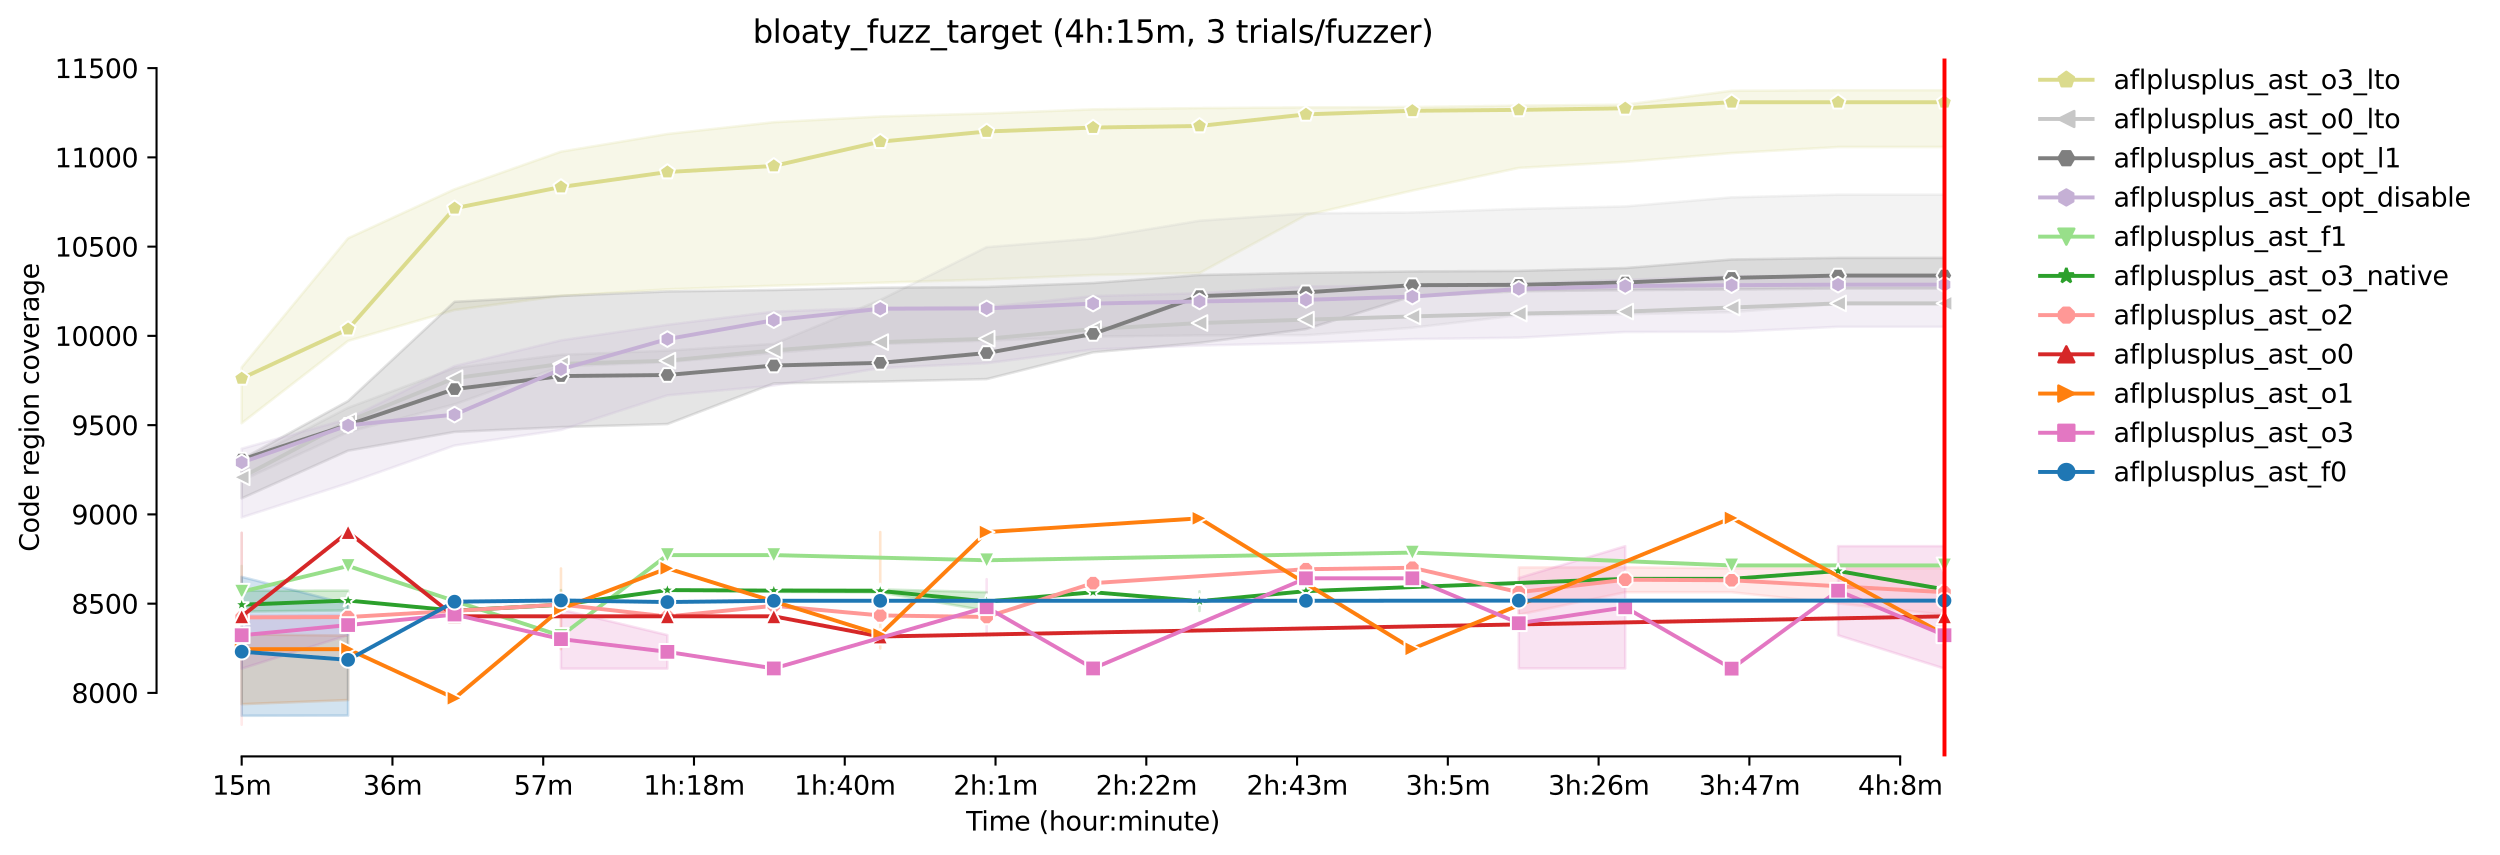<?xml version="1.0" encoding="utf-8" standalone="no"?>
<!DOCTYPE svg PUBLIC "-//W3C//DTD SVG 1.1//EN"
  "http://www.w3.org/Graphics/SVG/1.1/DTD/svg11.dtd">
<svg xmlns:xlink="http://www.w3.org/1999/xlink" width="953.293pt" height="325.986pt" viewBox="0 0 953.293 325.986" xmlns="http://www.w3.org/2000/svg" version="1.1">
 <defs>
  <style type="text/css">*{stroke-linejoin: round; stroke-linecap: butt}</style>
 </defs>
 <g id="figure_1">
  <g id="patch_1">
   <path d="M 0 325.986 
L 953.293 325.986 
L 953.293 0 
L 0 0 
z
" style="fill: #ffffff"/>
  </g>
  <g id="axes_1">
   <g id="patch_2">
    <path d="M 59.691 288.43 
L 773.931 288.43 
L 773.931 22.318 
L 59.691 22.318 
z
" style="fill: #ffffff"/>
   </g>
   <g id="PolyCollection_1">
    <defs>
     <path id="mb16328bd85" d="M 92.156 -185.928 
L 92.156 -164.622 
L 132.738 -196.002 
L 173.32 -207.778 
L 213.902 -213.156 
L 254.483 -215.674 
L 295.065 -217.036 
L 335.647 -218.193 
L 376.229 -219.418 
L 416.811 -221.12 
L 457.392 -221.869 
L 497.974 -243.923 
L 538.556 -253.317 
L 579.138 -261.962 
L 619.72 -264.276 
L 660.302 -267.612 
L 700.883 -269.926 
L 741.465 -269.926 
L 741.465 -291.572 
L 741.465 -291.572 
L 700.883 -291.572 
L 660.302 -291.368 
L 619.72 -286.059 
L 579.138 -285.718 
L 538.556 -285.174 
L 497.974 -285.038 
L 457.392 -284.765 
L 416.811 -284.289 
L 376.229 -282.723 
L 335.647 -281.566 
L 295.065 -279.388 
L 254.483 -274.895 
L 213.902 -268.156 
L 173.32 -253.794 
L 132.738 -235.142 
L 92.156 -185.928 
z
" style="stroke: #dbdb8d; stroke-opacity: 0.2"/>
    </defs>
    <g clip-path="url(#p912e80fc86)">
     <use xlink:href="#mb16328bd85" x="0" y="325.986" style="fill: #dbdb8d; fill-opacity: 0.2; stroke: #dbdb8d; stroke-opacity: 0.2"/>
    </g>
   </g>
   <g id="PolyCollection_2">
    <defs>
     <path id="m3f7ac5907e" d="M 92.156 -149.647 
L 92.156 -142.772 
L 132.738 -161.287 
L 173.32 -171.838 
L 213.902 -186.268 
L 254.483 -187.902 
L 295.065 -191.374 
L 335.647 -194.777 
L 376.229 -196.07 
L 416.811 -197.636 
L 457.392 -198.112 
L 497.974 -198.181 
L 538.556 -201.039 
L 579.138 -205.804 
L 619.72 -206.145 
L 660.302 -206.962 
L 700.883 -210.093 
L 741.465 -210.093 
L 741.465 -251.751 
L 741.465 -251.751 
L 700.883 -251.751 
L 660.302 -250.73 
L 619.72 -247.259 
L 579.138 -246.306 
L 538.556 -244.944 
L 497.974 -244.604 
L 457.392 -241.813 
L 416.811 -235.074 
L 376.229 -231.739 
L 335.647 -211.59 
L 295.065 -194.845 
L 254.483 -192.258 
L 213.902 -190.693 
L 173.32 -185.656 
L 132.738 -170.476 
L 92.156 -149.647 
z
" style="stroke: #c7c7c7; stroke-opacity: 0.2"/>
    </defs>
    <g clip-path="url(#p912e80fc86)">
     <use xlink:href="#m3f7ac5907e" x="0" y="325.986" style="fill: #c7c7c7; fill-opacity: 0.2; stroke: #c7c7c7; stroke-opacity: 0.2"/>
    </g>
   </g>
   <g id="PolyCollection_3">
    <defs>
     <path id="m619bc06876" d="M 92.156 -150.872 
L 92.156 -135.965 
L 132.738 -154.139 
L 173.32 -161.287 
L 213.902 -163.125 
L 254.483 -164.282 
L 295.065 -179.802 
L 335.647 -180.482 
L 376.229 -181.435 
L 416.811 -191.646 
L 457.392 -195.254 
L 497.974 -200.495 
L 538.556 -213.02 
L 579.138 -214.926 
L 619.72 -215.334 
L 660.302 -215.606 
L 700.883 -215.947 
L 741.465 -215.947 
L 741.465 -227.655 
L 741.465 -227.655 
L 700.883 -227.655 
L 660.302 -227.042 
L 619.72 -223.775 
L 579.138 -222.686 
L 538.556 -222.481 
L 497.974 -221.937 
L 457.392 -221.12 
L 416.811 -218.057 
L 376.229 -216.559 
L 335.647 -216.287 
L 295.065 -215.402 
L 254.483 -214.858 
L 213.902 -213.156 
L 173.32 -210.91 
L 132.738 -173.063 
L 92.156 -150.872 
z
" style="stroke: #7f7f7f; stroke-opacity: 0.2"/>
    </defs>
    <g clip-path="url(#p912e80fc86)">
     <use xlink:href="#m619bc06876" x="0" y="325.986" style="fill: #7f7f7f; fill-opacity: 0.2; stroke: #7f7f7f; stroke-opacity: 0.2"/>
    </g>
   </g>
   <g id="PolyCollection_4">
    <defs>
     <path id="m82ef774943" d="M 92.156 -154.888 
L 92.156 -128.681 
L 132.738 -141.751 
L 173.32 -156.113 
L 213.902 -162.035 
L 254.483 -175.241 
L 295.065 -178.985 
L 335.647 -185.656 
L 376.229 -187.494 
L 416.811 -192.735 
L 457.392 -194.232 
L 497.974 -195.185 
L 538.556 -196.683 
L 579.138 -197.228 
L 619.72 -199.406 
L 660.302 -199.474 
L 700.883 -201.38 
L 741.465 -201.38 
L 741.465 -220.712 
L 741.465 -220.712 
L 700.883 -220.712 
L 660.302 -220.644 
L 619.72 -219.282 
L 579.138 -217.785 
L 538.556 -217.036 
L 497.974 -216.764 
L 457.392 -214.177 
L 416.811 -213.088 
L 376.229 -208.936 
L 335.647 -208.663 
L 295.065 -207.166 
L 254.483 -202.129 
L 213.902 -196.206 
L 173.32 -186.404 
L 132.738 -166.256 
L 92.156 -154.888 
z
" style="stroke: #c5b0d5; stroke-opacity: 0.2"/>
    </defs>
    <g clip-path="url(#p912e80fc86)">
     <use xlink:href="#m82ef774943" x="0" y="325.986" style="fill: #c5b0d5; fill-opacity: 0.2; stroke: #c5b0d5; stroke-opacity: 0.2"/>
    </g>
   </g>
   <g id="PolyCollection_5">
    <path d="M 92.156 215.82 
L 92.156 242.503 
L 92.156 215.82 
L 92.156 215.82 
z
" clip-path="url(#p912e80fc86)" style="fill: #98df8a; fill-opacity: 0.2; stroke: #98df8a; stroke-opacity: 0.2"/>
    <path d="M 376.229 211.668 
L 376.229 215.616 
L 376.229 211.668 
L 376.229 211.668 
z
" clip-path="url(#p912e80fc86)" style="fill: #98df8a; fill-opacity: 0.2; stroke: #98df8a; stroke-opacity: 0.2"/>
    <path d="M 741.465 210.715 
L 741.465 242.503 
L 741.465 210.715 
L 741.465 210.715 
z
" clip-path="url(#p912e80fc86)" style="fill: #98df8a; fill-opacity: 0.2; stroke: #98df8a; stroke-opacity: 0.2"/>
   </g>
   <g id="PolyCollection_6">
    <path d="M 92.156 225.282 
L 92.156 233.178 
L 132.738 232.769 
L 132.738 225.214 
L 132.738 225.214 
L 92.156 225.282 
z
" clip-path="url(#p912e80fc86)" style="fill: #2ca02c; fill-opacity: 0.2; stroke: #2ca02c; stroke-opacity: 0.2"/>
    <path d="M 213.902 225.01 
L 213.902 232.838 
L 213.902 225.01 
L 213.902 225.01 
z
" clip-path="url(#p912e80fc86)" style="fill: #2ca02c; fill-opacity: 0.2; stroke: #2ca02c; stroke-opacity: 0.2"/>
    <path d="M 295.065 224.737 
L 295.065 225.69 
L 335.647 225.894 
L 376.229 232.906 
L 376.229 225.826 
L 376.229 225.826 
L 335.647 224.737 
L 295.065 224.737 
z
" clip-path="url(#p912e80fc86)" style="fill: #2ca02c; fill-opacity: 0.2; stroke: #2ca02c; stroke-opacity: 0.2"/>
    <path d="M 457.392 225.486 
L 457.392 232.974 
L 457.392 225.486 
L 457.392 225.486 
z
" clip-path="url(#p912e80fc86)" style="fill: #2ca02c; fill-opacity: 0.2; stroke: #2ca02c; stroke-opacity: 0.2"/>
    <path d="M 741.465 217.726 
L 741.465 232.974 
L 741.465 217.726 
L 741.465 217.726 
z
" clip-path="url(#p912e80fc86)" style="fill: #2ca02c; fill-opacity: 0.2; stroke: #2ca02c; stroke-opacity: 0.2"/>
   </g>
   <g id="PolyCollection_7">
    <path d="M 92.156 225.894 
L 92.156 276.334 
L 92.156 225.894 
L 92.156 225.894 
z
" clip-path="url(#p912e80fc86)" style="fill: #ff9896; fill-opacity: 0.2; stroke: #ff9896; stroke-opacity: 0.2"/>
    <path d="M 213.902 225.826 
L 213.902 235.22 
L 213.902 225.826 
L 213.902 225.826 
z
" clip-path="url(#p912e80fc86)" style="fill: #ff9896; fill-opacity: 0.2; stroke: #ff9896; stroke-opacity: 0.2"/>
    <path d="M 295.065 225.826 
L 295.065 236.173 
L 295.065 225.826 
L 295.065 225.826 
z
" clip-path="url(#p912e80fc86)" style="fill: #ff9896; fill-opacity: 0.2; stroke: #ff9896; stroke-opacity: 0.2"/>
    <path d="M 376.229 234.812 
L 376.229 235.696 
L 376.229 234.812 
L 376.229 234.812 
z
" clip-path="url(#p912e80fc86)" style="fill: #ff9896; fill-opacity: 0.2; stroke: #ff9896; stroke-opacity: 0.2"/>
    <path d="M 579.138 216.365 
L 579.138 234.403 
L 619.72 225.826 
L 660.302 225.826 
L 741.465 234.403 
L 741.465 216.705 
L 741.465 216.705 
L 660.302 216.705 
L 619.72 216.297 
L 579.138 216.365 
z
" clip-path="url(#p912e80fc86)" style="fill: #ff9896; fill-opacity: 0.2; stroke: #ff9896; stroke-opacity: 0.2"/>
   </g>
   <g id="PolyCollection_8">
    <path d="M 92.156 203.159 
L 92.156 242.708 
L 92.156 203.159 
L 92.156 203.159 
z
" clip-path="url(#p912e80fc86)" style="fill: #d62728; fill-opacity: 0.2; stroke: #d62728; stroke-opacity: 0.2"/>
    <path d="M 741.465 202.887 
L 741.465 242.708 
L 741.465 202.887 
L 741.465 202.887 
z
" clip-path="url(#p912e80fc86)" style="fill: #d62728; fill-opacity: 0.2; stroke: #d62728; stroke-opacity: 0.2"/>
   </g>
   <g id="PolyCollection_9">
    <path d="M 92.156 241.891 
L 92.156 268.506 
L 132.738 266.94 
L 132.738 242.367 
L 132.738 242.367 
L 92.156 241.891 
z
" clip-path="url(#p912e80fc86)" style="fill: #ff7f0e; fill-opacity: 0.2; stroke: #ff7f0e; stroke-opacity: 0.2"/>
    <path d="M 213.902 216.773 
L 213.902 247.541 
L 213.902 216.773 
L 213.902 216.773 
z
" clip-path="url(#p912e80fc86)" style="fill: #ff7f0e; fill-opacity: 0.2; stroke: #ff7f0e; stroke-opacity: 0.2"/>
    <path d="M 335.647 202.887 
L 335.647 247.268 
L 335.647 202.887 
L 335.647 202.887 
z
" clip-path="url(#p912e80fc86)" style="fill: #ff7f0e; fill-opacity: 0.2; stroke: #ff7f0e; stroke-opacity: 0.2"/>
    <path d="M 741.465 197.509 
L 741.465 247.404 
L 741.465 197.509 
L 741.465 197.509 
z
" clip-path="url(#p912e80fc86)" style="fill: #ff7f0e; fill-opacity: 0.2; stroke: #ff7f0e; stroke-opacity: 0.2"/>
   </g>
   <g id="PolyCollection_10">
    <path d="M 92.156 234.812 
L 92.156 254.96 
L 132.738 242.163 
L 132.738 234.539 
L 132.738 234.539 
L 92.156 234.812 
z
" clip-path="url(#p912e80fc86)" style="fill: #e377c2; fill-opacity: 0.2; stroke: #e377c2; stroke-opacity: 0.2"/>
    <path d="M 213.902 232.429 
L 213.902 254.96 
L 254.483 254.96 
L 254.483 242.163 
L 254.483 242.163 
L 213.902 232.429 
z
" clip-path="url(#p912e80fc86)" style="fill: #e377c2; fill-opacity: 0.2; stroke: #e377c2; stroke-opacity: 0.2"/>
    <path d="M 376.229 220.857 
L 376.229 242.231 
L 376.229 220.857 
L 376.229 220.857 
z
" clip-path="url(#p912e80fc86)" style="fill: #e377c2; fill-opacity: 0.2; stroke: #e377c2; stroke-opacity: 0.2"/>
    <path d="M 579.138 220.381 
L 579.138 254.892 
L 619.72 254.892 
L 619.72 208.264 
L 619.72 208.264 
L 579.138 220.381 
z
" clip-path="url(#p912e80fc86)" style="fill: #e377c2; fill-opacity: 0.2; stroke: #e377c2; stroke-opacity: 0.2"/>
    <path d="M 700.883 208.264 
L 700.883 242.231 
L 741.465 254.96 
L 741.465 208.264 
L 741.465 208.264 
L 700.883 208.264 
z
" clip-path="url(#p912e80fc86)" style="fill: #e377c2; fill-opacity: 0.2; stroke: #e377c2; stroke-opacity: 0.2"/>
   </g>
   <g id="PolyCollection_11">
    <path d="M 92.156 219.972 
L 92.156 272.931 
L 132.738 272.863 
L 132.738 230.387 
L 132.738 230.387 
L 92.156 219.972 
z
" clip-path="url(#p912e80fc86)" style="fill: #1f77b4; fill-opacity: 0.2; stroke: #1f77b4; stroke-opacity: 0.2"/>
    <path d="M 741.465 219.972 
L 741.465 272.863 
L 741.465 219.972 
L 741.465 219.972 
z
" clip-path="url(#p912e80fc86)" style="fill: #1f77b4; fill-opacity: 0.2; stroke: #1f77b4; stroke-opacity: 0.2"/>
   </g>
   <g id="matplotlib.axis_1">
    <g id="xtick_1">
     <g id="line2d_1">
      <defs>
       <path id="m08403b9fb2" d="M 0 0 
L 0 3.5 
" style="stroke: #000000; stroke-width: 0.8"/>
      </defs>
      <g>
       <use xlink:href="#m08403b9fb2" x="92.156" y="288.43" style="stroke: #000000; stroke-width: 0.8"/>
      </g>
     </g>
     <g id="text_1">
      <!-- 15m -->
      <g transform="translate(80.923 303.029)scale(0.1 -0.1)">
       <defs>
        <path id="DejaVuSans-31" d="M 794 531 
L 1825 531 
L 1825 4091 
L 703 3866 
L 703 4441 
L 1819 4666 
L 2450 4666 
L 2450 531 
L 3481 531 
L 3481 0 
L 794 0 
L 794 531 
z
" transform="scale(0.016)"/>
        <path id="DejaVuSans-35" d="M 691 4666 
L 3169 4666 
L 3169 4134 
L 1269 4134 
L 1269 2991 
Q 1406 3038 1543 3061 
Q 1681 3084 1819 3084 
Q 2600 3084 3056 2656 
Q 3513 2228 3513 1497 
Q 3513 744 3044 326 
Q 2575 -91 1722 -91 
Q 1428 -91 1123 -41 
Q 819 9 494 109 
L 494 744 
Q 775 591 1075 516 
Q 1375 441 1709 441 
Q 2250 441 2565 725 
Q 2881 1009 2881 1497 
Q 2881 1984 2565 2268 
Q 2250 2553 1709 2553 
Q 1456 2553 1204 2497 
Q 953 2441 691 2322 
L 691 4666 
z
" transform="scale(0.016)"/>
        <path id="DejaVuSans-6d" d="M 3328 2828 
Q 3544 3216 3844 3400 
Q 4144 3584 4550 3584 
Q 5097 3584 5394 3201 
Q 5691 2819 5691 2113 
L 5691 0 
L 5113 0 
L 5113 2094 
Q 5113 2597 4934 2840 
Q 4756 3084 4391 3084 
Q 3944 3084 3684 2787 
Q 3425 2491 3425 1978 
L 3425 0 
L 2847 0 
L 2847 2094 
Q 2847 2600 2669 2842 
Q 2491 3084 2119 3084 
Q 1678 3084 1418 2786 
Q 1159 2488 1159 1978 
L 1159 0 
L 581 0 
L 581 3500 
L 1159 3500 
L 1159 2956 
Q 1356 3278 1631 3431 
Q 1906 3584 2284 3584 
Q 2666 3584 2933 3390 
Q 3200 3197 3328 2828 
z
" transform="scale(0.016)"/>
       </defs>
       <use xlink:href="#DejaVuSans-31"/>
       <use xlink:href="#DejaVuSans-35" x="63.623"/>
       <use xlink:href="#DejaVuSans-6d" x="127.246"/>
      </g>
     </g>
    </g>
    <g id="xtick_2">
     <g id="line2d_2">
      <g>
       <use xlink:href="#m08403b9fb2" x="149.647" y="288.43" style="stroke: #000000; stroke-width: 0.8"/>
      </g>
     </g>
     <g id="text_2">
      <!-- 36m -->
      <g transform="translate(138.414 303.029)scale(0.1 -0.1)">
       <defs>
        <path id="DejaVuSans-33" d="M 2597 2516 
Q 3050 2419 3304 2112 
Q 3559 1806 3559 1356 
Q 3559 666 3084 287 
Q 2609 -91 1734 -91 
Q 1441 -91 1130 -33 
Q 819 25 488 141 
L 488 750 
Q 750 597 1062 519 
Q 1375 441 1716 441 
Q 2309 441 2620 675 
Q 2931 909 2931 1356 
Q 2931 1769 2642 2001 
Q 2353 2234 1838 2234 
L 1294 2234 
L 1294 2753 
L 1863 2753 
Q 2328 2753 2575 2939 
Q 2822 3125 2822 3475 
Q 2822 3834 2567 4026 
Q 2313 4219 1838 4219 
Q 1578 4219 1281 4162 
Q 984 4106 628 3988 
L 628 4550 
Q 988 4650 1302 4700 
Q 1616 4750 1894 4750 
Q 2613 4750 3031 4423 
Q 3450 4097 3450 3541 
Q 3450 3153 3228 2886 
Q 3006 2619 2597 2516 
z
" transform="scale(0.016)"/>
        <path id="DejaVuSans-36" d="M 2113 2584 
Q 1688 2584 1439 2293 
Q 1191 2003 1191 1497 
Q 1191 994 1439 701 
Q 1688 409 2113 409 
Q 2538 409 2786 701 
Q 3034 994 3034 1497 
Q 3034 2003 2786 2293 
Q 2538 2584 2113 2584 
z
M 3366 4563 
L 3366 3988 
Q 3128 4100 2886 4159 
Q 2644 4219 2406 4219 
Q 1781 4219 1451 3797 
Q 1122 3375 1075 2522 
Q 1259 2794 1537 2939 
Q 1816 3084 2150 3084 
Q 2853 3084 3261 2657 
Q 3669 2231 3669 1497 
Q 3669 778 3244 343 
Q 2819 -91 2113 -91 
Q 1303 -91 875 529 
Q 447 1150 447 2328 
Q 447 3434 972 4092 
Q 1497 4750 2381 4750 
Q 2619 4750 2861 4703 
Q 3103 4656 3366 4563 
z
" transform="scale(0.016)"/>
       </defs>
       <use xlink:href="#DejaVuSans-33"/>
       <use xlink:href="#DejaVuSans-36" x="63.623"/>
       <use xlink:href="#DejaVuSans-6d" x="127.246"/>
      </g>
     </g>
    </g>
    <g id="xtick_3">
     <g id="line2d_3">
      <g>
       <use xlink:href="#m08403b9fb2" x="207.138" y="288.43" style="stroke: #000000; stroke-width: 0.8"/>
      </g>
     </g>
     <g id="text_3">
      <!-- 57m -->
      <g transform="translate(195.905 303.029)scale(0.1 -0.1)">
       <defs>
        <path id="DejaVuSans-37" d="M 525 4666 
L 3525 4666 
L 3525 4397 
L 1831 0 
L 1172 0 
L 2766 4134 
L 525 4134 
L 525 4666 
z
" transform="scale(0.016)"/>
       </defs>
       <use xlink:href="#DejaVuSans-35"/>
       <use xlink:href="#DejaVuSans-37" x="63.623"/>
       <use xlink:href="#DejaVuSans-6d" x="127.246"/>
      </g>
     </g>
    </g>
    <g id="xtick_4">
     <g id="line2d_4">
      <g>
       <use xlink:href="#m08403b9fb2" x="264.629" y="288.43" style="stroke: #000000; stroke-width: 0.8"/>
      </g>
     </g>
     <g id="text_4">
      <!-- 1h:18m -->
      <g transform="translate(245.362 303.029)scale(0.1 -0.1)">
       <defs>
        <path id="DejaVuSans-68" d="M 3513 2113 
L 3513 0 
L 2938 0 
L 2938 2094 
Q 2938 2591 2744 2837 
Q 2550 3084 2163 3084 
Q 1697 3084 1428 2787 
Q 1159 2491 1159 1978 
L 1159 0 
L 581 0 
L 581 4863 
L 1159 4863 
L 1159 2956 
Q 1366 3272 1645 3428 
Q 1925 3584 2291 3584 
Q 2894 3584 3203 3211 
Q 3513 2838 3513 2113 
z
" transform="scale(0.016)"/>
        <path id="DejaVuSans-3a" d="M 750 794 
L 1409 794 
L 1409 0 
L 750 0 
L 750 794 
z
M 750 3309 
L 1409 3309 
L 1409 2516 
L 750 2516 
L 750 3309 
z
" transform="scale(0.016)"/>
        <path id="DejaVuSans-38" d="M 2034 2216 
Q 1584 2216 1326 1975 
Q 1069 1734 1069 1313 
Q 1069 891 1326 650 
Q 1584 409 2034 409 
Q 2484 409 2743 651 
Q 3003 894 3003 1313 
Q 3003 1734 2745 1975 
Q 2488 2216 2034 2216 
z
M 1403 2484 
Q 997 2584 770 2862 
Q 544 3141 544 3541 
Q 544 4100 942 4425 
Q 1341 4750 2034 4750 
Q 2731 4750 3128 4425 
Q 3525 4100 3525 3541 
Q 3525 3141 3298 2862 
Q 3072 2584 2669 2484 
Q 3125 2378 3379 2068 
Q 3634 1759 3634 1313 
Q 3634 634 3220 271 
Q 2806 -91 2034 -91 
Q 1263 -91 848 271 
Q 434 634 434 1313 
Q 434 1759 690 2068 
Q 947 2378 1403 2484 
z
M 1172 3481 
Q 1172 3119 1398 2916 
Q 1625 2713 2034 2713 
Q 2441 2713 2670 2916 
Q 2900 3119 2900 3481 
Q 2900 3844 2670 4047 
Q 2441 4250 2034 4250 
Q 1625 4250 1398 4047 
Q 1172 3844 1172 3481 
z
" transform="scale(0.016)"/>
       </defs>
       <use xlink:href="#DejaVuSans-31"/>
       <use xlink:href="#DejaVuSans-68" x="63.623"/>
       <use xlink:href="#DejaVuSans-3a" x="127.002"/>
       <use xlink:href="#DejaVuSans-31" x="160.693"/>
       <use xlink:href="#DejaVuSans-38" x="224.316"/>
       <use xlink:href="#DejaVuSans-6d" x="287.939"/>
      </g>
     </g>
    </g>
    <g id="xtick_5">
     <g id="line2d_5">
      <g>
       <use xlink:href="#m08403b9fb2" x="322.12" y="288.43" style="stroke: #000000; stroke-width: 0.8"/>
      </g>
     </g>
     <g id="text_5">
      <!-- 1h:40m -->
      <g transform="translate(302.853 303.029)scale(0.1 -0.1)">
       <defs>
        <path id="DejaVuSans-34" d="M 2419 4116 
L 825 1625 
L 2419 1625 
L 2419 4116 
z
M 2253 4666 
L 3047 4666 
L 3047 1625 
L 3713 1625 
L 3713 1100 
L 3047 1100 
L 3047 0 
L 2419 0 
L 2419 1100 
L 313 1100 
L 313 1709 
L 2253 4666 
z
" transform="scale(0.016)"/>
        <path id="DejaVuSans-30" d="M 2034 4250 
Q 1547 4250 1301 3770 
Q 1056 3291 1056 2328 
Q 1056 1369 1301 889 
Q 1547 409 2034 409 
Q 2525 409 2770 889 
Q 3016 1369 3016 2328 
Q 3016 3291 2770 3770 
Q 2525 4250 2034 4250 
z
M 2034 4750 
Q 2819 4750 3233 4129 
Q 3647 3509 3647 2328 
Q 3647 1150 3233 529 
Q 2819 -91 2034 -91 
Q 1250 -91 836 529 
Q 422 1150 422 2328 
Q 422 3509 836 4129 
Q 1250 4750 2034 4750 
z
" transform="scale(0.016)"/>
       </defs>
       <use xlink:href="#DejaVuSans-31"/>
       <use xlink:href="#DejaVuSans-68" x="63.623"/>
       <use xlink:href="#DejaVuSans-3a" x="127.002"/>
       <use xlink:href="#DejaVuSans-34" x="160.693"/>
       <use xlink:href="#DejaVuSans-30" x="224.316"/>
       <use xlink:href="#DejaVuSans-6d" x="287.939"/>
      </g>
     </g>
    </g>
    <g id="xtick_6">
     <g id="line2d_6">
      <g>
       <use xlink:href="#m08403b9fb2" x="379.611" y="288.43" style="stroke: #000000; stroke-width: 0.8"/>
      </g>
     </g>
     <g id="text_6">
      <!-- 2h:1m -->
      <g transform="translate(363.525 303.029)scale(0.1 -0.1)">
       <defs>
        <path id="DejaVuSans-32" d="M 1228 531 
L 3431 531 
L 3431 0 
L 469 0 
L 469 531 
Q 828 903 1448 1529 
Q 2069 2156 2228 2338 
Q 2531 2678 2651 2914 
Q 2772 3150 2772 3378 
Q 2772 3750 2511 3984 
Q 2250 4219 1831 4219 
Q 1534 4219 1204 4116 
Q 875 4013 500 3803 
L 500 4441 
Q 881 4594 1212 4672 
Q 1544 4750 1819 4750 
Q 2544 4750 2975 4387 
Q 3406 4025 3406 3419 
Q 3406 3131 3298 2873 
Q 3191 2616 2906 2266 
Q 2828 2175 2409 1742 
Q 1991 1309 1228 531 
z
" transform="scale(0.016)"/>
       </defs>
       <use xlink:href="#DejaVuSans-32"/>
       <use xlink:href="#DejaVuSans-68" x="63.623"/>
       <use xlink:href="#DejaVuSans-3a" x="127.002"/>
       <use xlink:href="#DejaVuSans-31" x="160.693"/>
       <use xlink:href="#DejaVuSans-6d" x="224.316"/>
      </g>
     </g>
    </g>
    <g id="xtick_7">
     <g id="line2d_7">
      <g>
       <use xlink:href="#m08403b9fb2" x="437.102" y="288.43" style="stroke: #000000; stroke-width: 0.8"/>
      </g>
     </g>
     <g id="text_7">
      <!-- 2h:22m -->
      <g transform="translate(417.834 303.029)scale(0.1 -0.1)">
       <use xlink:href="#DejaVuSans-32"/>
       <use xlink:href="#DejaVuSans-68" x="63.623"/>
       <use xlink:href="#DejaVuSans-3a" x="127.002"/>
       <use xlink:href="#DejaVuSans-32" x="160.693"/>
       <use xlink:href="#DejaVuSans-32" x="224.316"/>
       <use xlink:href="#DejaVuSans-6d" x="287.939"/>
      </g>
     </g>
    </g>
    <g id="xtick_8">
     <g id="line2d_8">
      <g>
       <use xlink:href="#m08403b9fb2" x="494.592" y="288.43" style="stroke: #000000; stroke-width: 0.8"/>
      </g>
     </g>
     <g id="text_8">
      <!-- 2h:43m -->
      <g transform="translate(475.325 303.029)scale(0.1 -0.1)">
       <use xlink:href="#DejaVuSans-32"/>
       <use xlink:href="#DejaVuSans-68" x="63.623"/>
       <use xlink:href="#DejaVuSans-3a" x="127.002"/>
       <use xlink:href="#DejaVuSans-34" x="160.693"/>
       <use xlink:href="#DejaVuSans-33" x="224.316"/>
       <use xlink:href="#DejaVuSans-6d" x="287.939"/>
      </g>
     </g>
    </g>
    <g id="xtick_9">
     <g id="line2d_9">
      <g>
       <use xlink:href="#m08403b9fb2" x="552.083" y="288.43" style="stroke: #000000; stroke-width: 0.8"/>
      </g>
     </g>
     <g id="text_9">
      <!-- 3h:5m -->
      <g transform="translate(535.997 303.029)scale(0.1 -0.1)">
       <use xlink:href="#DejaVuSans-33"/>
       <use xlink:href="#DejaVuSans-68" x="63.623"/>
       <use xlink:href="#DejaVuSans-3a" x="127.002"/>
       <use xlink:href="#DejaVuSans-35" x="160.693"/>
       <use xlink:href="#DejaVuSans-6d" x="224.316"/>
      </g>
     </g>
    </g>
    <g id="xtick_10">
     <g id="line2d_10">
      <g>
       <use xlink:href="#m08403b9fb2" x="609.574" y="288.43" style="stroke: #000000; stroke-width: 0.8"/>
      </g>
     </g>
     <g id="text_10">
      <!-- 3h:26m -->
      <g transform="translate(590.307 303.029)scale(0.1 -0.1)">
       <use xlink:href="#DejaVuSans-33"/>
       <use xlink:href="#DejaVuSans-68" x="63.623"/>
       <use xlink:href="#DejaVuSans-3a" x="127.002"/>
       <use xlink:href="#DejaVuSans-32" x="160.693"/>
       <use xlink:href="#DejaVuSans-36" x="224.316"/>
       <use xlink:href="#DejaVuSans-6d" x="287.939"/>
      </g>
     </g>
    </g>
    <g id="xtick_11">
     <g id="line2d_11">
      <g>
       <use xlink:href="#m08403b9fb2" x="667.065" y="288.43" style="stroke: #000000; stroke-width: 0.8"/>
      </g>
     </g>
     <g id="text_11">
      <!-- 3h:47m -->
      <g transform="translate(647.798 303.029)scale(0.1 -0.1)">
       <use xlink:href="#DejaVuSans-33"/>
       <use xlink:href="#DejaVuSans-68" x="63.623"/>
       <use xlink:href="#DejaVuSans-3a" x="127.002"/>
       <use xlink:href="#DejaVuSans-34" x="160.693"/>
       <use xlink:href="#DejaVuSans-37" x="224.316"/>
       <use xlink:href="#DejaVuSans-6d" x="287.939"/>
      </g>
     </g>
    </g>
    <g id="xtick_12">
     <g id="line2d_12">
      <g>
       <use xlink:href="#m08403b9fb2" x="724.556" y="288.43" style="stroke: #000000; stroke-width: 0.8"/>
      </g>
     </g>
     <g id="text_12">
      <!-- 4h:8m -->
      <g transform="translate(708.47 303.029)scale(0.1 -0.1)">
       <use xlink:href="#DejaVuSans-34"/>
       <use xlink:href="#DejaVuSans-68" x="63.623"/>
       <use xlink:href="#DejaVuSans-3a" x="127.002"/>
       <use xlink:href="#DejaVuSans-38" x="160.693"/>
       <use xlink:href="#DejaVuSans-6d" x="224.316"/>
      </g>
     </g>
    </g>
    <g id="text_13">
     <!-- Time (hour:minute) -->
     <g transform="translate(368.404 316.707)scale(0.1 -0.1)">
      <defs>
       <path id="DejaVuSans-54" d="M -19 4666 
L 3928 4666 
L 3928 4134 
L 2272 4134 
L 2272 0 
L 1638 0 
L 1638 4134 
L -19 4134 
L -19 4666 
z
" transform="scale(0.016)"/>
       <path id="DejaVuSans-69" d="M 603 3500 
L 1178 3500 
L 1178 0 
L 603 0 
L 603 3500 
z
M 603 4863 
L 1178 4863 
L 1178 4134 
L 603 4134 
L 603 4863 
z
" transform="scale(0.016)"/>
       <path id="DejaVuSans-65" d="M 3597 1894 
L 3597 1613 
L 953 1613 
Q 991 1019 1311 708 
Q 1631 397 2203 397 
Q 2534 397 2845 478 
Q 3156 559 3463 722 
L 3463 178 
Q 3153 47 2828 -22 
Q 2503 -91 2169 -91 
Q 1331 -91 842 396 
Q 353 884 353 1716 
Q 353 2575 817 3079 
Q 1281 3584 2069 3584 
Q 2775 3584 3186 3129 
Q 3597 2675 3597 1894 
z
M 3022 2063 
Q 3016 2534 2758 2815 
Q 2500 3097 2075 3097 
Q 1594 3097 1305 2825 
Q 1016 2553 972 2059 
L 3022 2063 
z
" transform="scale(0.016)"/>
       <path id="DejaVuSans-20" transform="scale(0.016)"/>
       <path id="DejaVuSans-28" d="M 1984 4856 
Q 1566 4138 1362 3434 
Q 1159 2731 1159 2009 
Q 1159 1288 1364 580 
Q 1569 -128 1984 -844 
L 1484 -844 
Q 1016 -109 783 600 
Q 550 1309 550 2009 
Q 550 2706 781 3412 
Q 1013 4119 1484 4856 
L 1984 4856 
z
" transform="scale(0.016)"/>
       <path id="DejaVuSans-6f" d="M 1959 3097 
Q 1497 3097 1228 2736 
Q 959 2375 959 1747 
Q 959 1119 1226 758 
Q 1494 397 1959 397 
Q 2419 397 2687 759 
Q 2956 1122 2956 1747 
Q 2956 2369 2687 2733 
Q 2419 3097 1959 3097 
z
M 1959 3584 
Q 2709 3584 3137 3096 
Q 3566 2609 3566 1747 
Q 3566 888 3137 398 
Q 2709 -91 1959 -91 
Q 1206 -91 779 398 
Q 353 888 353 1747 
Q 353 2609 779 3096 
Q 1206 3584 1959 3584 
z
" transform="scale(0.016)"/>
       <path id="DejaVuSans-75" d="M 544 1381 
L 544 3500 
L 1119 3500 
L 1119 1403 
Q 1119 906 1312 657 
Q 1506 409 1894 409 
Q 2359 409 2629 706 
Q 2900 1003 2900 1516 
L 2900 3500 
L 3475 3500 
L 3475 0 
L 2900 0 
L 2900 538 
Q 2691 219 2414 64 
Q 2138 -91 1772 -91 
Q 1169 -91 856 284 
Q 544 659 544 1381 
z
M 1991 3584 
L 1991 3584 
z
" transform="scale(0.016)"/>
       <path id="DejaVuSans-72" d="M 2631 2963 
Q 2534 3019 2420 3045 
Q 2306 3072 2169 3072 
Q 1681 3072 1420 2755 
Q 1159 2438 1159 1844 
L 1159 0 
L 581 0 
L 581 3500 
L 1159 3500 
L 1159 2956 
Q 1341 3275 1631 3429 
Q 1922 3584 2338 3584 
Q 2397 3584 2469 3576 
Q 2541 3569 2628 3553 
L 2631 2963 
z
" transform="scale(0.016)"/>
       <path id="DejaVuSans-6e" d="M 3513 2113 
L 3513 0 
L 2938 0 
L 2938 2094 
Q 2938 2591 2744 2837 
Q 2550 3084 2163 3084 
Q 1697 3084 1428 2787 
Q 1159 2491 1159 1978 
L 1159 0 
L 581 0 
L 581 3500 
L 1159 3500 
L 1159 2956 
Q 1366 3272 1645 3428 
Q 1925 3584 2291 3584 
Q 2894 3584 3203 3211 
Q 3513 2838 3513 2113 
z
" transform="scale(0.016)"/>
       <path id="DejaVuSans-74" d="M 1172 4494 
L 1172 3500 
L 2356 3500 
L 2356 3053 
L 1172 3053 
L 1172 1153 
Q 1172 725 1289 603 
Q 1406 481 1766 481 
L 2356 481 
L 2356 0 
L 1766 0 
Q 1100 0 847 248 
Q 594 497 594 1153 
L 594 3053 
L 172 3053 
L 172 3500 
L 594 3500 
L 594 4494 
L 1172 4494 
z
" transform="scale(0.016)"/>
       <path id="DejaVuSans-29" d="M 513 4856 
L 1013 4856 
Q 1481 4119 1714 3412 
Q 1947 2706 1947 2009 
Q 1947 1309 1714 600 
Q 1481 -109 1013 -844 
L 513 -844 
Q 928 -128 1133 580 
Q 1338 1288 1338 2009 
Q 1338 2731 1133 3434 
Q 928 4138 513 4856 
z
" transform="scale(0.016)"/>
      </defs>
      <use xlink:href="#DejaVuSans-54"/>
      <use xlink:href="#DejaVuSans-69" x="57.959"/>
      <use xlink:href="#DejaVuSans-6d" x="85.742"/>
      <use xlink:href="#DejaVuSans-65" x="183.154"/>
      <use xlink:href="#DejaVuSans-20" x="244.678"/>
      <use xlink:href="#DejaVuSans-28" x="276.465"/>
      <use xlink:href="#DejaVuSans-68" x="315.479"/>
      <use xlink:href="#DejaVuSans-6f" x="378.857"/>
      <use xlink:href="#DejaVuSans-75" x="440.039"/>
      <use xlink:href="#DejaVuSans-72" x="503.418"/>
      <use xlink:href="#DejaVuSans-3a" x="542.781"/>
      <use xlink:href="#DejaVuSans-6d" x="576.473"/>
      <use xlink:href="#DejaVuSans-69" x="673.885"/>
      <use xlink:href="#DejaVuSans-6e" x="701.668"/>
      <use xlink:href="#DejaVuSans-75" x="765.047"/>
      <use xlink:href="#DejaVuSans-74" x="828.426"/>
      <use xlink:href="#DejaVuSans-65" x="867.635"/>
      <use xlink:href="#DejaVuSans-29" x="929.158"/>
     </g>
    </g>
   </g>
   <g id="matplotlib.axis_2">
    <g id="ytick_1">
     <g id="line2d_13">
      <defs>
       <path id="mb561cbd550" d="M 0 0 
L -3.5 0 
" style="stroke: #000000; stroke-width: 0.8"/>
      </defs>
      <g>
       <use xlink:href="#mb561cbd550" x="59.691" y="264.218" style="stroke: #000000; stroke-width: 0.8"/>
      </g>
     </g>
     <g id="text_14">
      <!-- 8000 -->
      <g transform="translate(27.241 268.017)scale(0.1 -0.1)">
       <use xlink:href="#DejaVuSans-38"/>
       <use xlink:href="#DejaVuSans-30" x="63.623"/>
       <use xlink:href="#DejaVuSans-30" x="127.246"/>
       <use xlink:href="#DejaVuSans-30" x="190.869"/>
      </g>
     </g>
    </g>
    <g id="ytick_2">
     <g id="line2d_14">
      <g>
       <use xlink:href="#mb561cbd550" x="59.691" y="230.183" style="stroke: #000000; stroke-width: 0.8"/>
      </g>
     </g>
     <g id="text_15">
      <!-- 8500 -->
      <g transform="translate(27.241 233.982)scale(0.1 -0.1)">
       <use xlink:href="#DejaVuSans-38"/>
       <use xlink:href="#DejaVuSans-35" x="63.623"/>
       <use xlink:href="#DejaVuSans-30" x="127.246"/>
       <use xlink:href="#DejaVuSans-30" x="190.869"/>
      </g>
     </g>
    </g>
    <g id="ytick_3">
     <g id="line2d_15">
      <g>
       <use xlink:href="#mb561cbd550" x="59.691" y="196.148" style="stroke: #000000; stroke-width: 0.8"/>
      </g>
     </g>
     <g id="text_16">
      <!-- 9000 -->
      <g transform="translate(27.241 199.947)scale(0.1 -0.1)">
       <defs>
        <path id="DejaVuSans-39" d="M 703 97 
L 703 672 
Q 941 559 1184 500 
Q 1428 441 1663 441 
Q 2288 441 2617 861 
Q 2947 1281 2994 2138 
Q 2813 1869 2534 1725 
Q 2256 1581 1919 1581 
Q 1219 1581 811 2004 
Q 403 2428 403 3163 
Q 403 3881 828 4315 
Q 1253 4750 1959 4750 
Q 2769 4750 3195 4129 
Q 3622 3509 3622 2328 
Q 3622 1225 3098 567 
Q 2575 -91 1691 -91 
Q 1453 -91 1209 -44 
Q 966 3 703 97 
z
M 1959 2075 
Q 2384 2075 2632 2365 
Q 2881 2656 2881 3163 
Q 2881 3666 2632 3958 
Q 2384 4250 1959 4250 
Q 1534 4250 1286 3958 
Q 1038 3666 1038 3163 
Q 1038 2656 1286 2365 
Q 1534 2075 1959 2075 
z
" transform="scale(0.016)"/>
       </defs>
       <use xlink:href="#DejaVuSans-39"/>
       <use xlink:href="#DejaVuSans-30" x="63.623"/>
       <use xlink:href="#DejaVuSans-30" x="127.246"/>
       <use xlink:href="#DejaVuSans-30" x="190.869"/>
      </g>
     </g>
    </g>
    <g id="ytick_4">
     <g id="line2d_16">
      <g>
       <use xlink:href="#mb561cbd550" x="59.691" y="162.113" style="stroke: #000000; stroke-width: 0.8"/>
      </g>
     </g>
     <g id="text_17">
      <!-- 9500 -->
      <g transform="translate(27.241 165.912)scale(0.1 -0.1)">
       <use xlink:href="#DejaVuSans-39"/>
       <use xlink:href="#DejaVuSans-35" x="63.623"/>
       <use xlink:href="#DejaVuSans-30" x="127.246"/>
       <use xlink:href="#DejaVuSans-30" x="190.869"/>
      </g>
     </g>
    </g>
    <g id="ytick_5">
     <g id="line2d_17">
      <g>
       <use xlink:href="#mb561cbd550" x="59.691" y="128.078" style="stroke: #000000; stroke-width: 0.8"/>
      </g>
     </g>
     <g id="text_18">
      <!-- 10000 -->
      <g transform="translate(20.878 131.877)scale(0.1 -0.1)">
       <use xlink:href="#DejaVuSans-31"/>
       <use xlink:href="#DejaVuSans-30" x="63.623"/>
       <use xlink:href="#DejaVuSans-30" x="127.246"/>
       <use xlink:href="#DejaVuSans-30" x="190.869"/>
       <use xlink:href="#DejaVuSans-30" x="254.492"/>
      </g>
     </g>
    </g>
    <g id="ytick_6">
     <g id="line2d_18">
      <g>
       <use xlink:href="#mb561cbd550" x="59.691" y="94.043" style="stroke: #000000; stroke-width: 0.8"/>
      </g>
     </g>
     <g id="text_19">
      <!-- 10500 -->
      <g transform="translate(20.878 97.842)scale(0.1 -0.1)">
       <use xlink:href="#DejaVuSans-31"/>
       <use xlink:href="#DejaVuSans-30" x="63.623"/>
       <use xlink:href="#DejaVuSans-35" x="127.246"/>
       <use xlink:href="#DejaVuSans-30" x="190.869"/>
       <use xlink:href="#DejaVuSans-30" x="254.492"/>
      </g>
     </g>
    </g>
    <g id="ytick_7">
     <g id="line2d_19">
      <g>
       <use xlink:href="#mb561cbd550" x="59.691" y="60.008" style="stroke: #000000; stroke-width: 0.8"/>
      </g>
     </g>
     <g id="text_20">
      <!-- 11000 -->
      <g transform="translate(20.878 63.808)scale(0.1 -0.1)">
       <use xlink:href="#DejaVuSans-31"/>
       <use xlink:href="#DejaVuSans-31" x="63.623"/>
       <use xlink:href="#DejaVuSans-30" x="127.246"/>
       <use xlink:href="#DejaVuSans-30" x="190.869"/>
       <use xlink:href="#DejaVuSans-30" x="254.492"/>
      </g>
     </g>
    </g>
    <g id="ytick_8">
     <g id="line2d_20">
      <g>
       <use xlink:href="#mb561cbd550" x="59.691" y="25.973" style="stroke: #000000; stroke-width: 0.8"/>
      </g>
     </g>
     <g id="text_21">
      <!-- 11500 -->
      <g transform="translate(20.878 29.773)scale(0.1 -0.1)">
       <use xlink:href="#DejaVuSans-31"/>
       <use xlink:href="#DejaVuSans-31" x="63.623"/>
       <use xlink:href="#DejaVuSans-35" x="127.246"/>
       <use xlink:href="#DejaVuSans-30" x="190.869"/>
       <use xlink:href="#DejaVuSans-30" x="254.492"/>
      </g>
     </g>
    </g>
    <g id="text_22">
     <!-- Code region coverage -->
     <g transform="translate(14.798 210.38)rotate(-90)scale(0.1 -0.1)">
      <defs>
       <path id="DejaVuSans-43" d="M 4122 4306 
L 4122 3641 
Q 3803 3938 3442 4084 
Q 3081 4231 2675 4231 
Q 1875 4231 1450 3742 
Q 1025 3253 1025 2328 
Q 1025 1406 1450 917 
Q 1875 428 2675 428 
Q 3081 428 3442 575 
Q 3803 722 4122 1019 
L 4122 359 
Q 3791 134 3420 21 
Q 3050 -91 2638 -91 
Q 1578 -91 968 557 
Q 359 1206 359 2328 
Q 359 3453 968 4101 
Q 1578 4750 2638 4750 
Q 3056 4750 3426 4639 
Q 3797 4528 4122 4306 
z
" transform="scale(0.016)"/>
       <path id="DejaVuSans-64" d="M 2906 2969 
L 2906 4863 
L 3481 4863 
L 3481 0 
L 2906 0 
L 2906 525 
Q 2725 213 2448 61 
Q 2172 -91 1784 -91 
Q 1150 -91 751 415 
Q 353 922 353 1747 
Q 353 2572 751 3078 
Q 1150 3584 1784 3584 
Q 2172 3584 2448 3432 
Q 2725 3281 2906 2969 
z
M 947 1747 
Q 947 1113 1208 752 
Q 1469 391 1925 391 
Q 2381 391 2643 752 
Q 2906 1113 2906 1747 
Q 2906 2381 2643 2742 
Q 2381 3103 1925 3103 
Q 1469 3103 1208 2742 
Q 947 2381 947 1747 
z
" transform="scale(0.016)"/>
       <path id="DejaVuSans-67" d="M 2906 1791 
Q 2906 2416 2648 2759 
Q 2391 3103 1925 3103 
Q 1463 3103 1205 2759 
Q 947 2416 947 1791 
Q 947 1169 1205 825 
Q 1463 481 1925 481 
Q 2391 481 2648 825 
Q 2906 1169 2906 1791 
z
M 3481 434 
Q 3481 -459 3084 -895 
Q 2688 -1331 1869 -1331 
Q 1566 -1331 1297 -1286 
Q 1028 -1241 775 -1147 
L 775 -588 
Q 1028 -725 1275 -790 
Q 1522 -856 1778 -856 
Q 2344 -856 2625 -561 
Q 2906 -266 2906 331 
L 2906 616 
Q 2728 306 2450 153 
Q 2172 0 1784 0 
Q 1141 0 747 490 
Q 353 981 353 1791 
Q 353 2603 747 3093 
Q 1141 3584 1784 3584 
Q 2172 3584 2450 3431 
Q 2728 3278 2906 2969 
L 2906 3500 
L 3481 3500 
L 3481 434 
z
" transform="scale(0.016)"/>
       <path id="DejaVuSans-63" d="M 3122 3366 
L 3122 2828 
Q 2878 2963 2633 3030 
Q 2388 3097 2138 3097 
Q 1578 3097 1268 2742 
Q 959 2388 959 1747 
Q 959 1106 1268 751 
Q 1578 397 2138 397 
Q 2388 397 2633 464 
Q 2878 531 3122 666 
L 3122 134 
Q 2881 22 2623 -34 
Q 2366 -91 2075 -91 
Q 1284 -91 818 406 
Q 353 903 353 1747 
Q 353 2603 823 3093 
Q 1294 3584 2113 3584 
Q 2378 3584 2631 3529 
Q 2884 3475 3122 3366 
z
" transform="scale(0.016)"/>
       <path id="DejaVuSans-76" d="M 191 3500 
L 800 3500 
L 1894 563 
L 2988 3500 
L 3597 3500 
L 2284 0 
L 1503 0 
L 191 3500 
z
" transform="scale(0.016)"/>
       <path id="DejaVuSans-61" d="M 2194 1759 
Q 1497 1759 1228 1600 
Q 959 1441 959 1056 
Q 959 750 1161 570 
Q 1363 391 1709 391 
Q 2188 391 2477 730 
Q 2766 1069 2766 1631 
L 2766 1759 
L 2194 1759 
z
M 3341 1997 
L 3341 0 
L 2766 0 
L 2766 531 
Q 2569 213 2275 61 
Q 1981 -91 1556 -91 
Q 1019 -91 701 211 
Q 384 513 384 1019 
Q 384 1609 779 1909 
Q 1175 2209 1959 2209 
L 2766 2209 
L 2766 2266 
Q 2766 2663 2505 2880 
Q 2244 3097 1772 3097 
Q 1472 3097 1187 3025 
Q 903 2953 641 2809 
L 641 3341 
Q 956 3463 1253 3523 
Q 1550 3584 1831 3584 
Q 2591 3584 2966 3190 
Q 3341 2797 3341 1997 
z
" transform="scale(0.016)"/>
      </defs>
      <use xlink:href="#DejaVuSans-43"/>
      <use xlink:href="#DejaVuSans-6f" x="69.824"/>
      <use xlink:href="#DejaVuSans-64" x="131.006"/>
      <use xlink:href="#DejaVuSans-65" x="194.482"/>
      <use xlink:href="#DejaVuSans-20" x="256.006"/>
      <use xlink:href="#DejaVuSans-72" x="287.793"/>
      <use xlink:href="#DejaVuSans-65" x="326.656"/>
      <use xlink:href="#DejaVuSans-67" x="388.18"/>
      <use xlink:href="#DejaVuSans-69" x="451.656"/>
      <use xlink:href="#DejaVuSans-6f" x="479.439"/>
      <use xlink:href="#DejaVuSans-6e" x="540.621"/>
      <use xlink:href="#DejaVuSans-20" x="604"/>
      <use xlink:href="#DejaVuSans-63" x="635.787"/>
      <use xlink:href="#DejaVuSans-6f" x="690.768"/>
      <use xlink:href="#DejaVuSans-76" x="751.949"/>
      <use xlink:href="#DejaVuSans-65" x="811.129"/>
      <use xlink:href="#DejaVuSans-72" x="872.652"/>
      <use xlink:href="#DejaVuSans-61" x="913.766"/>
      <use xlink:href="#DejaVuSans-67" x="975.045"/>
      <use xlink:href="#DejaVuSans-65" x="1038.521"/>
     </g>
    </g>
   </g>
   <g id="line2d_21">
    <path d="M 92.156 144.279 
L 132.738 125.491 
L 173.32 79.408 
L 213.902 71.308 
L 254.483 65.59 
L 295.065 63.276 
L 335.647 54.018 
L 376.229 50.138 
L 416.811 48.641 
L 457.392 48.028 
L 497.974 43.604 
L 538.556 42.242 
L 579.138 41.902 
L 619.72 41.289 
L 660.302 38.975 
L 700.883 38.975 
L 741.465 38.975 
" clip-path="url(#p912e80fc86)" style="fill: none; stroke: #dbdb8d; stroke-width: 1.5; stroke-linecap: square"/>
    <defs>
     <path id="m1969fe2cf2" d="M 0 -3 
L -2.853 -0.927 
L -1.763 2.427 
L 1.763 2.427 
L 2.853 -0.927 
z
" style="stroke: #ffffff; stroke-width: 0.75; stroke-linejoin: miter"/>
    </defs>
    <g clip-path="url(#p912e80fc86)">
     <use xlink:href="#m1969fe2cf2" x="92.156" y="144.279" style="fill: #dbdb8d; stroke: #ffffff; stroke-width: 0.75; stroke-linejoin: miter"/>
     <use xlink:href="#m1969fe2cf2" x="132.738" y="125.491" style="fill: #dbdb8d; stroke: #ffffff; stroke-width: 0.75; stroke-linejoin: miter"/>
     <use xlink:href="#m1969fe2cf2" x="173.32" y="79.408" style="fill: #dbdb8d; stroke: #ffffff; stroke-width: 0.75; stroke-linejoin: miter"/>
     <use xlink:href="#m1969fe2cf2" x="213.902" y="71.308" style="fill: #dbdb8d; stroke: #ffffff; stroke-width: 0.75; stroke-linejoin: miter"/>
     <use xlink:href="#m1969fe2cf2" x="254.483" y="65.59" style="fill: #dbdb8d; stroke: #ffffff; stroke-width: 0.75; stroke-linejoin: miter"/>
     <use xlink:href="#m1969fe2cf2" x="295.065" y="63.276" style="fill: #dbdb8d; stroke: #ffffff; stroke-width: 0.75; stroke-linejoin: miter"/>
     <use xlink:href="#m1969fe2cf2" x="335.647" y="54.018" style="fill: #dbdb8d; stroke: #ffffff; stroke-width: 0.75; stroke-linejoin: miter"/>
     <use xlink:href="#m1969fe2cf2" x="376.229" y="50.138" style="fill: #dbdb8d; stroke: #ffffff; stroke-width: 0.75; stroke-linejoin: miter"/>
     <use xlink:href="#m1969fe2cf2" x="416.811" y="48.641" style="fill: #dbdb8d; stroke: #ffffff; stroke-width: 0.75; stroke-linejoin: miter"/>
     <use xlink:href="#m1969fe2cf2" x="457.392" y="48.028" style="fill: #dbdb8d; stroke: #ffffff; stroke-width: 0.75; stroke-linejoin: miter"/>
     <use xlink:href="#m1969fe2cf2" x="497.974" y="43.604" style="fill: #dbdb8d; stroke: #ffffff; stroke-width: 0.75; stroke-linejoin: miter"/>
     <use xlink:href="#m1969fe2cf2" x="538.556" y="42.242" style="fill: #dbdb8d; stroke: #ffffff; stroke-width: 0.75; stroke-linejoin: miter"/>
     <use xlink:href="#m1969fe2cf2" x="579.138" y="41.902" style="fill: #dbdb8d; stroke: #ffffff; stroke-width: 0.75; stroke-linejoin: miter"/>
     <use xlink:href="#m1969fe2cf2" x="619.72" y="41.289" style="fill: #dbdb8d; stroke: #ffffff; stroke-width: 0.75; stroke-linejoin: miter"/>
     <use xlink:href="#m1969fe2cf2" x="660.302" y="38.975" style="fill: #dbdb8d; stroke: #ffffff; stroke-width: 0.75; stroke-linejoin: miter"/>
     <use xlink:href="#m1969fe2cf2" x="700.883" y="38.975" style="fill: #dbdb8d; stroke: #ffffff; stroke-width: 0.75; stroke-linejoin: miter"/>
     <use xlink:href="#m1969fe2cf2" x="741.465" y="38.975" style="fill: #dbdb8d; stroke: #ffffff; stroke-width: 0.75; stroke-linejoin: miter"/>
    </g>
   </g>
   <g id="line2d_22">
    <path d="M 92.156 181.989 
L 132.738 160.615 
L 173.32 144.211 
L 213.902 138.765 
L 254.483 137.54 
L 295.065 133.592 
L 335.647 130.461 
L 376.229 129.167 
L 416.811 125.491 
L 457.392 123.177 
L 497.974 121.884 
L 538.556 120.659 
L 579.138 119.569 
L 619.72 118.821 
L 660.302 117.255 
L 700.883 115.689 
L 741.465 115.689 
" clip-path="url(#p912e80fc86)" style="fill: none; stroke: #c7c7c7; stroke-width: 1.5; stroke-linecap: square"/>
    <defs>
     <path id="ma0dc57e73d" d="M -3 -0 
L 3 3 
L 3 -3 
z
" style="stroke: #ffffff; stroke-width: 0.75; stroke-linejoin: miter"/>
    </defs>
    <g clip-path="url(#p912e80fc86)">
     <use xlink:href="#ma0dc57e73d" x="92.156" y="181.989" style="fill: #c7c7c7; stroke: #ffffff; stroke-width: 0.75; stroke-linejoin: miter"/>
     <use xlink:href="#ma0dc57e73d" x="132.738" y="160.615" style="fill: #c7c7c7; stroke: #ffffff; stroke-width: 0.75; stroke-linejoin: miter"/>
     <use xlink:href="#ma0dc57e73d" x="173.32" y="144.211" style="fill: #c7c7c7; stroke: #ffffff; stroke-width: 0.75; stroke-linejoin: miter"/>
     <use xlink:href="#ma0dc57e73d" x="213.902" y="138.765" style="fill: #c7c7c7; stroke: #ffffff; stroke-width: 0.75; stroke-linejoin: miter"/>
     <use xlink:href="#ma0dc57e73d" x="254.483" y="137.54" style="fill: #c7c7c7; stroke: #ffffff; stroke-width: 0.75; stroke-linejoin: miter"/>
     <use xlink:href="#ma0dc57e73d" x="295.065" y="133.592" style="fill: #c7c7c7; stroke: #ffffff; stroke-width: 0.75; stroke-linejoin: miter"/>
     <use xlink:href="#ma0dc57e73d" x="335.647" y="130.461" style="fill: #c7c7c7; stroke: #ffffff; stroke-width: 0.75; stroke-linejoin: miter"/>
     <use xlink:href="#ma0dc57e73d" x="376.229" y="129.167" style="fill: #c7c7c7; stroke: #ffffff; stroke-width: 0.75; stroke-linejoin: miter"/>
     <use xlink:href="#ma0dc57e73d" x="416.811" y="125.491" style="fill: #c7c7c7; stroke: #ffffff; stroke-width: 0.75; stroke-linejoin: miter"/>
     <use xlink:href="#ma0dc57e73d" x="457.392" y="123.177" style="fill: #c7c7c7; stroke: #ffffff; stroke-width: 0.75; stroke-linejoin: miter"/>
     <use xlink:href="#ma0dc57e73d" x="497.974" y="121.884" style="fill: #c7c7c7; stroke: #ffffff; stroke-width: 0.75; stroke-linejoin: miter"/>
     <use xlink:href="#ma0dc57e73d" x="538.556" y="120.659" style="fill: #c7c7c7; stroke: #ffffff; stroke-width: 0.75; stroke-linejoin: miter"/>
     <use xlink:href="#ma0dc57e73d" x="579.138" y="119.569" style="fill: #c7c7c7; stroke: #ffffff; stroke-width: 0.75; stroke-linejoin: miter"/>
     <use xlink:href="#ma0dc57e73d" x="619.72" y="118.821" style="fill: #c7c7c7; stroke: #ffffff; stroke-width: 0.75; stroke-linejoin: miter"/>
     <use xlink:href="#ma0dc57e73d" x="660.302" y="117.255" style="fill: #c7c7c7; stroke: #ffffff; stroke-width: 0.75; stroke-linejoin: miter"/>
     <use xlink:href="#ma0dc57e73d" x="700.883" y="115.689" style="fill: #c7c7c7; stroke: #ffffff; stroke-width: 0.75; stroke-linejoin: miter"/>
     <use xlink:href="#ma0dc57e73d" x="741.465" y="115.689" style="fill: #c7c7c7; stroke: #ffffff; stroke-width: 0.75; stroke-linejoin: miter"/>
    </g>
   </g>
   <g id="line2d_23">
    <path d="M 92.156 175.251 
L 132.738 161.977 
L 173.32 148.363 
L 213.902 143.394 
L 254.483 142.985 
L 295.065 139.378 
L 335.647 138.357 
L 376.229 134.613 
L 416.811 127.329 
L 457.392 112.899 
L 497.974 111.469 
L 538.556 108.746 
L 579.138 108.61 
L 619.72 107.725 
L 660.302 105.955 
L 700.883 105.071 
L 741.465 105.071 
" clip-path="url(#p912e80fc86)" style="fill: none; stroke: #7f7f7f; stroke-width: 1.5; stroke-linecap: square"/>
    <defs>
     <path id="mc50ed7fad5" d="M -1.5 -2.598 
L -3 -0 
L -1.5 2.598 
L 1.5 2.598 
L 3 0 
L 1.5 -2.598 
z
" style="stroke: #ffffff; stroke-width: 0.75; stroke-linejoin: miter"/>
    </defs>
    <g clip-path="url(#p912e80fc86)">
     <use xlink:href="#mc50ed7fad5" x="92.156" y="175.251" style="fill: #7f7f7f; stroke: #ffffff; stroke-width: 0.75; stroke-linejoin: miter"/>
     <use xlink:href="#mc50ed7fad5" x="132.738" y="161.977" style="fill: #7f7f7f; stroke: #ffffff; stroke-width: 0.75; stroke-linejoin: miter"/>
     <use xlink:href="#mc50ed7fad5" x="173.32" y="148.363" style="fill: #7f7f7f; stroke: #ffffff; stroke-width: 0.75; stroke-linejoin: miter"/>
     <use xlink:href="#mc50ed7fad5" x="213.902" y="143.394" style="fill: #7f7f7f; stroke: #ffffff; stroke-width: 0.75; stroke-linejoin: miter"/>
     <use xlink:href="#mc50ed7fad5" x="254.483" y="142.985" style="fill: #7f7f7f; stroke: #ffffff; stroke-width: 0.75; stroke-linejoin: miter"/>
     <use xlink:href="#mc50ed7fad5" x="295.065" y="139.378" style="fill: #7f7f7f; stroke: #ffffff; stroke-width: 0.75; stroke-linejoin: miter"/>
     <use xlink:href="#mc50ed7fad5" x="335.647" y="138.357" style="fill: #7f7f7f; stroke: #ffffff; stroke-width: 0.75; stroke-linejoin: miter"/>
     <use xlink:href="#mc50ed7fad5" x="376.229" y="134.613" style="fill: #7f7f7f; stroke: #ffffff; stroke-width: 0.75; stroke-linejoin: miter"/>
     <use xlink:href="#mc50ed7fad5" x="416.811" y="127.329" style="fill: #7f7f7f; stroke: #ffffff; stroke-width: 0.75; stroke-linejoin: miter"/>
     <use xlink:href="#mc50ed7fad5" x="457.392" y="112.899" style="fill: #7f7f7f; stroke: #ffffff; stroke-width: 0.75; stroke-linejoin: miter"/>
     <use xlink:href="#mc50ed7fad5" x="497.974" y="111.469" style="fill: #7f7f7f; stroke: #ffffff; stroke-width: 0.75; stroke-linejoin: miter"/>
     <use xlink:href="#mc50ed7fad5" x="538.556" y="108.746" style="fill: #7f7f7f; stroke: #ffffff; stroke-width: 0.75; stroke-linejoin: miter"/>
     <use xlink:href="#mc50ed7fad5" x="579.138" y="108.61" style="fill: #7f7f7f; stroke: #ffffff; stroke-width: 0.75; stroke-linejoin: miter"/>
     <use xlink:href="#mc50ed7fad5" x="619.72" y="107.725" style="fill: #7f7f7f; stroke: #ffffff; stroke-width: 0.75; stroke-linejoin: miter"/>
     <use xlink:href="#mc50ed7fad5" x="660.302" y="105.955" style="fill: #7f7f7f; stroke: #ffffff; stroke-width: 0.75; stroke-linejoin: miter"/>
     <use xlink:href="#mc50ed7fad5" x="700.883" y="105.071" style="fill: #7f7f7f; stroke: #ffffff; stroke-width: 0.75; stroke-linejoin: miter"/>
     <use xlink:href="#mc50ed7fad5" x="741.465" y="105.071" style="fill: #7f7f7f; stroke: #ffffff; stroke-width: 0.75; stroke-linejoin: miter"/>
    </g>
   </g>
   <g id="line2d_24">
    <path d="M 92.156 176.34 
L 132.738 162.181 
L 173.32 158.097 
L 213.902 140.807 
L 254.483 129.303 
L 295.065 122.088 
L 335.647 117.732 
L 376.229 117.595 
L 416.811 115.758 
L 457.392 114.941 
L 497.974 114.328 
L 538.556 113.103 
L 579.138 110.176 
L 619.72 109.087 
L 660.302 108.746 
L 700.883 108.542 
L 741.465 108.542 
" clip-path="url(#p912e80fc86)" style="fill: none; stroke: #c5b0d5; stroke-width: 1.5; stroke-linecap: square"/>
    <defs>
     <path id="mf236acdd14" d="M 0 -3 
L -2.598 -1.5 
L -2.598 1.5 
L -0 3 
L 2.598 1.5 
L 2.598 -1.5 
z
" style="stroke: #ffffff; stroke-width: 0.75; stroke-linejoin: miter"/>
    </defs>
    <g clip-path="url(#p912e80fc86)">
     <use xlink:href="#mf236acdd14" x="92.156" y="176.34" style="fill: #c5b0d5; stroke: #ffffff; stroke-width: 0.75; stroke-linejoin: miter"/>
     <use xlink:href="#mf236acdd14" x="132.738" y="162.181" style="fill: #c5b0d5; stroke: #ffffff; stroke-width: 0.75; stroke-linejoin: miter"/>
     <use xlink:href="#mf236acdd14" x="173.32" y="158.097" style="fill: #c5b0d5; stroke: #ffffff; stroke-width: 0.75; stroke-linejoin: miter"/>
     <use xlink:href="#mf236acdd14" x="213.902" y="140.807" style="fill: #c5b0d5; stroke: #ffffff; stroke-width: 0.75; stroke-linejoin: miter"/>
     <use xlink:href="#mf236acdd14" x="254.483" y="129.303" style="fill: #c5b0d5; stroke: #ffffff; stroke-width: 0.75; stroke-linejoin: miter"/>
     <use xlink:href="#mf236acdd14" x="295.065" y="122.088" style="fill: #c5b0d5; stroke: #ffffff; stroke-width: 0.75; stroke-linejoin: miter"/>
     <use xlink:href="#mf236acdd14" x="335.647" y="117.732" style="fill: #c5b0d5; stroke: #ffffff; stroke-width: 0.75; stroke-linejoin: miter"/>
     <use xlink:href="#mf236acdd14" x="376.229" y="117.595" style="fill: #c5b0d5; stroke: #ffffff; stroke-width: 0.75; stroke-linejoin: miter"/>
     <use xlink:href="#mf236acdd14" x="416.811" y="115.758" style="fill: #c5b0d5; stroke: #ffffff; stroke-width: 0.75; stroke-linejoin: miter"/>
     <use xlink:href="#mf236acdd14" x="457.392" y="114.941" style="fill: #c5b0d5; stroke: #ffffff; stroke-width: 0.75; stroke-linejoin: miter"/>
     <use xlink:href="#mf236acdd14" x="497.974" y="114.328" style="fill: #c5b0d5; stroke: #ffffff; stroke-width: 0.75; stroke-linejoin: miter"/>
     <use xlink:href="#mf236acdd14" x="538.556" y="113.103" style="fill: #c5b0d5; stroke: #ffffff; stroke-width: 0.75; stroke-linejoin: miter"/>
     <use xlink:href="#mf236acdd14" x="579.138" y="110.176" style="fill: #c5b0d5; stroke: #ffffff; stroke-width: 0.75; stroke-linejoin: miter"/>
     <use xlink:href="#mf236acdd14" x="619.72" y="109.087" style="fill: #c5b0d5; stroke: #ffffff; stroke-width: 0.75; stroke-linejoin: miter"/>
     <use xlink:href="#mf236acdd14" x="660.302" y="108.746" style="fill: #c5b0d5; stroke: #ffffff; stroke-width: 0.75; stroke-linejoin: miter"/>
     <use xlink:href="#mf236acdd14" x="700.883" y="108.542" style="fill: #c5b0d5; stroke: #ffffff; stroke-width: 0.75; stroke-linejoin: miter"/>
     <use xlink:href="#mf236acdd14" x="741.465" y="108.542" style="fill: #c5b0d5; stroke: #ffffff; stroke-width: 0.75; stroke-linejoin: miter"/>
    </g>
   </g>
   <g id="line2d_25">
    <path d="M 92.156 225.622 
L 132.738 215.82 
L 213.902 242.503 
L 254.483 211.668 
L 295.065 211.668 
L 376.229 213.642 
L 538.556 210.715 
L 660.302 215.616 
L 741.465 215.616 
" clip-path="url(#p912e80fc86)" style="fill: none; stroke: #98df8a; stroke-width: 1.5; stroke-linecap: square"/>
    <defs>
     <path id="ma7e23ea733" d="M -0 3 
L 3 -3 
L -3 -3 
z
" style="stroke: #ffffff; stroke-width: 0.75; stroke-linejoin: miter"/>
    </defs>
    <g clip-path="url(#p912e80fc86)">
     <use xlink:href="#ma7e23ea733" x="92.156" y="225.622" style="fill: #98df8a; stroke: #ffffff; stroke-width: 0.75; stroke-linejoin: miter"/>
     <use xlink:href="#ma7e23ea733" x="132.738" y="215.82" style="fill: #98df8a; stroke: #ffffff; stroke-width: 0.75; stroke-linejoin: miter"/>
     <use xlink:href="#ma7e23ea733" x="213.902" y="242.503" style="fill: #98df8a; stroke: #ffffff; stroke-width: 0.75; stroke-linejoin: miter"/>
     <use xlink:href="#ma7e23ea733" x="254.483" y="211.668" style="fill: #98df8a; stroke: #ffffff; stroke-width: 0.75; stroke-linejoin: miter"/>
     <use xlink:href="#ma7e23ea733" x="295.065" y="211.668" style="fill: #98df8a; stroke: #ffffff; stroke-width: 0.75; stroke-linejoin: miter"/>
     <use xlink:href="#ma7e23ea733" x="376.229" y="213.642" style="fill: #98df8a; stroke: #ffffff; stroke-width: 0.75; stroke-linejoin: miter"/>
     <use xlink:href="#ma7e23ea733" x="538.556" y="210.715" style="fill: #98df8a; stroke: #ffffff; stroke-width: 0.75; stroke-linejoin: miter"/>
     <use xlink:href="#ma7e23ea733" x="660.302" y="215.616" style="fill: #98df8a; stroke: #ffffff; stroke-width: 0.75; stroke-linejoin: miter"/>
     <use xlink:href="#ma7e23ea733" x="741.465" y="215.616" style="fill: #98df8a; stroke: #ffffff; stroke-width: 0.75; stroke-linejoin: miter"/>
    </g>
   </g>
   <g id="line2d_26">
    <path d="M 92.156 230.591 
L 132.738 228.992 
L 173.32 232.838 
L 213.902 230.591 
L 254.483 225.01 
L 295.065 225.214 
L 335.647 225.316 
L 376.229 229.366 
L 416.811 225.826 
L 457.392 229.23 
L 497.974 225.418 
L 619.72 220.721 
L 660.302 220.721 
L 700.883 217.726 
L 741.465 224.737 
" clip-path="url(#p912e80fc86)" style="fill: none; stroke: #2ca02c; stroke-width: 1.5; stroke-linecap: square"/>
    <defs>
     <path id="m73fe3a8da1" d="M 0 -3 
L -0.674 -0.927 
L -2.853 -0.927 
L -1.09 0.354 
L -1.763 2.427 
L -0 1.146 
L 1.763 2.427 
L 1.09 0.354 
L 2.853 -0.927 
L 0.674 -0.927 
z
" style="stroke: #ffffff; stroke-width: 0.75; stroke-linejoin: bevel"/>
    </defs>
    <g clip-path="url(#p912e80fc86)">
     <use xlink:href="#m73fe3a8da1" x="92.156" y="230.591" style="fill: #2ca02c; stroke: #ffffff; stroke-width: 0.75; stroke-linejoin: bevel"/>
     <use xlink:href="#m73fe3a8da1" x="132.738" y="228.992" style="fill: #2ca02c; stroke: #ffffff; stroke-width: 0.75; stroke-linejoin: bevel"/>
     <use xlink:href="#m73fe3a8da1" x="173.32" y="232.838" style="fill: #2ca02c; stroke: #ffffff; stroke-width: 0.75; stroke-linejoin: bevel"/>
     <use xlink:href="#m73fe3a8da1" x="213.902" y="230.591" style="fill: #2ca02c; stroke: #ffffff; stroke-width: 0.75; stroke-linejoin: bevel"/>
     <use xlink:href="#m73fe3a8da1" x="254.483" y="225.01" style="fill: #2ca02c; stroke: #ffffff; stroke-width: 0.75; stroke-linejoin: bevel"/>
     <use xlink:href="#m73fe3a8da1" x="295.065" y="225.214" style="fill: #2ca02c; stroke: #ffffff; stroke-width: 0.75; stroke-linejoin: bevel"/>
     <use xlink:href="#m73fe3a8da1" x="335.647" y="225.316" style="fill: #2ca02c; stroke: #ffffff; stroke-width: 0.75; stroke-linejoin: bevel"/>
     <use xlink:href="#m73fe3a8da1" x="376.229" y="229.366" style="fill: #2ca02c; stroke: #ffffff; stroke-width: 0.75; stroke-linejoin: bevel"/>
     <use xlink:href="#m73fe3a8da1" x="416.811" y="225.826" style="fill: #2ca02c; stroke: #ffffff; stroke-width: 0.75; stroke-linejoin: bevel"/>
     <use xlink:href="#m73fe3a8da1" x="457.392" y="229.23" style="fill: #2ca02c; stroke: #ffffff; stroke-width: 0.75; stroke-linejoin: bevel"/>
     <use xlink:href="#m73fe3a8da1" x="497.974" y="225.418" style="fill: #2ca02c; stroke: #ffffff; stroke-width: 0.75; stroke-linejoin: bevel"/>
     <use xlink:href="#m73fe3a8da1" x="619.72" y="220.721" style="fill: #2ca02c; stroke: #ffffff; stroke-width: 0.75; stroke-linejoin: bevel"/>
     <use xlink:href="#m73fe3a8da1" x="660.302" y="220.721" style="fill: #2ca02c; stroke: #ffffff; stroke-width: 0.75; stroke-linejoin: bevel"/>
     <use xlink:href="#m73fe3a8da1" x="700.883" y="217.726" style="fill: #2ca02c; stroke: #ffffff; stroke-width: 0.75; stroke-linejoin: bevel"/>
     <use xlink:href="#m73fe3a8da1" x="741.465" y="224.737" style="fill: #2ca02c; stroke: #ffffff; stroke-width: 0.75; stroke-linejoin: bevel"/>
    </g>
   </g>
   <g id="line2d_27">
    <path d="M 92.156 235.424 
L 132.738 235.288 
L 213.902 230.523 
L 254.483 235.084 
L 295.065 231 
L 335.647 234.675 
L 376.229 235.254 
L 416.811 222.355 
L 497.974 217.045 
L 538.556 216.501 
L 579.138 225.826 
L 619.72 221.061 
L 660.302 221.266 
L 741.465 225.826 
" clip-path="url(#p912e80fc86)" style="fill: none; stroke: #ff9896; stroke-width: 1.5; stroke-linecap: square"/>
    <defs>
     <path id="m5d56abd26f" d="M -1.148 -2.772 
L -2.772 -1.148 
L -2.772 1.148 
L -1.148 2.772 
L 1.148 2.772 
L 2.772 1.148 
L 2.772 -1.148 
L 1.148 -2.772 
z
" style="stroke: #ffffff; stroke-width: 0.75; stroke-linejoin: miter"/>
    </defs>
    <g clip-path="url(#p912e80fc86)">
     <use xlink:href="#m5d56abd26f" x="92.156" y="235.424" style="fill: #ff9896; stroke: #ffffff; stroke-width: 0.75; stroke-linejoin: miter"/>
     <use xlink:href="#m5d56abd26f" x="132.738" y="235.288" style="fill: #ff9896; stroke: #ffffff; stroke-width: 0.75; stroke-linejoin: miter"/>
     <use xlink:href="#m5d56abd26f" x="213.902" y="230.523" style="fill: #ff9896; stroke: #ffffff; stroke-width: 0.75; stroke-linejoin: miter"/>
     <use xlink:href="#m5d56abd26f" x="254.483" y="235.084" style="fill: #ff9896; stroke: #ffffff; stroke-width: 0.75; stroke-linejoin: miter"/>
     <use xlink:href="#m5d56abd26f" x="295.065" y="231" style="fill: #ff9896; stroke: #ffffff; stroke-width: 0.75; stroke-linejoin: miter"/>
     <use xlink:href="#m5d56abd26f" x="335.647" y="234.675" style="fill: #ff9896; stroke: #ffffff; stroke-width: 0.75; stroke-linejoin: miter"/>
     <use xlink:href="#m5d56abd26f" x="376.229" y="235.254" style="fill: #ff9896; stroke: #ffffff; stroke-width: 0.75; stroke-linejoin: miter"/>
     <use xlink:href="#m5d56abd26f" x="416.811" y="222.355" style="fill: #ff9896; stroke: #ffffff; stroke-width: 0.75; stroke-linejoin: miter"/>
     <use xlink:href="#m5d56abd26f" x="497.974" y="217.045" style="fill: #ff9896; stroke: #ffffff; stroke-width: 0.75; stroke-linejoin: miter"/>
     <use xlink:href="#m5d56abd26f" x="538.556" y="216.501" style="fill: #ff9896; stroke: #ffffff; stroke-width: 0.75; stroke-linejoin: miter"/>
     <use xlink:href="#m5d56abd26f" x="579.138" y="225.826" style="fill: #ff9896; stroke: #ffffff; stroke-width: 0.75; stroke-linejoin: miter"/>
     <use xlink:href="#m5d56abd26f" x="619.72" y="221.061" style="fill: #ff9896; stroke: #ffffff; stroke-width: 0.75; stroke-linejoin: miter"/>
     <use xlink:href="#m5d56abd26f" x="660.302" y="221.266" style="fill: #ff9896; stroke: #ffffff; stroke-width: 0.75; stroke-linejoin: miter"/>
     <use xlink:href="#m5d56abd26f" x="741.465" y="225.826" style="fill: #ff9896; stroke: #ffffff; stroke-width: 0.75; stroke-linejoin: miter"/>
    </g>
   </g>
   <g id="line2d_28">
    <path d="M 92.156 235.016 
L 132.738 202.887 
L 173.32 235.016 
L 254.483 235.016 
L 295.065 235.016 
L 335.647 242.708 
L 741.465 235.016 
" clip-path="url(#p912e80fc86)" style="fill: none; stroke: #d62728; stroke-width: 1.5; stroke-linecap: square"/>
    <defs>
     <path id="m5897197a95" d="M 0 -3 
L -3 3 
L 3 3 
z
" style="stroke: #ffffff; stroke-width: 0.75; stroke-linejoin: miter"/>
    </defs>
    <g clip-path="url(#p912e80fc86)">
     <use xlink:href="#m5897197a95" x="92.156" y="235.016" style="fill: #d62728; stroke: #ffffff; stroke-width: 0.75; stroke-linejoin: miter"/>
     <use xlink:href="#m5897197a95" x="132.738" y="202.887" style="fill: #d62728; stroke: #ffffff; stroke-width: 0.75; stroke-linejoin: miter"/>
     <use xlink:href="#m5897197a95" x="173.32" y="235.016" style="fill: #d62728; stroke: #ffffff; stroke-width: 0.75; stroke-linejoin: miter"/>
     <use xlink:href="#m5897197a95" x="254.483" y="235.016" style="fill: #d62728; stroke: #ffffff; stroke-width: 0.75; stroke-linejoin: miter"/>
     <use xlink:href="#m5897197a95" x="295.065" y="235.016" style="fill: #d62728; stroke: #ffffff; stroke-width: 0.75; stroke-linejoin: miter"/>
     <use xlink:href="#m5897197a95" x="335.647" y="242.708" style="fill: #d62728; stroke: #ffffff; stroke-width: 0.75; stroke-linejoin: miter"/>
     <use xlink:href="#m5897197a95" x="741.465" y="235.016" style="fill: #d62728; stroke: #ffffff; stroke-width: 0.75; stroke-linejoin: miter"/>
    </g>
   </g>
   <g id="line2d_29">
    <path d="M 92.156 247.541 
L 132.738 247.541 
L 173.32 266.26 
L 213.902 232.157 
L 254.483 216.705 
L 335.647 241.959 
L 376.229 202.887 
L 457.392 197.645 
L 538.556 247.404 
L 660.302 197.509 
L 741.465 241.959 
" clip-path="url(#p912e80fc86)" style="fill: none; stroke: #ff7f0e; stroke-width: 1.5; stroke-linecap: square"/>
    <defs>
     <path id="m35961cd549" d="M 3 0 
L -3 -3 
L -3 3 
z
" style="stroke: #ffffff; stroke-width: 0.75; stroke-linejoin: miter"/>
    </defs>
    <g clip-path="url(#p912e80fc86)">
     <use xlink:href="#m35961cd549" x="92.156" y="247.541" style="fill: #ff7f0e; stroke: #ffffff; stroke-width: 0.75; stroke-linejoin: miter"/>
     <use xlink:href="#m35961cd549" x="132.738" y="247.541" style="fill: #ff7f0e; stroke: #ffffff; stroke-width: 0.75; stroke-linejoin: miter"/>
     <use xlink:href="#m35961cd549" x="173.32" y="266.26" style="fill: #ff7f0e; stroke: #ffffff; stroke-width: 0.75; stroke-linejoin: miter"/>
     <use xlink:href="#m35961cd549" x="213.902" y="232.157" style="fill: #ff7f0e; stroke: #ffffff; stroke-width: 0.75; stroke-linejoin: miter"/>
     <use xlink:href="#m35961cd549" x="254.483" y="216.705" style="fill: #ff7f0e; stroke: #ffffff; stroke-width: 0.75; stroke-linejoin: miter"/>
     <use xlink:href="#m35961cd549" x="335.647" y="241.959" style="fill: #ff7f0e; stroke: #ffffff; stroke-width: 0.75; stroke-linejoin: miter"/>
     <use xlink:href="#m35961cd549" x="376.229" y="202.887" style="fill: #ff7f0e; stroke: #ffffff; stroke-width: 0.75; stroke-linejoin: miter"/>
     <use xlink:href="#m35961cd549" x="457.392" y="197.645" style="fill: #ff7f0e; stroke: #ffffff; stroke-width: 0.75; stroke-linejoin: miter"/>
     <use xlink:href="#m35961cd549" x="538.556" y="247.404" style="fill: #ff7f0e; stroke: #ffffff; stroke-width: 0.75; stroke-linejoin: miter"/>
     <use xlink:href="#m35961cd549" x="660.302" y="197.509" style="fill: #ff7f0e; stroke: #ffffff; stroke-width: 0.75; stroke-linejoin: miter"/>
     <use xlink:href="#m35961cd549" x="741.465" y="241.959" style="fill: #ff7f0e; stroke: #ffffff; stroke-width: 0.75; stroke-linejoin: miter"/>
    </g>
   </g>
   <g id="line2d_30">
    <path d="M 92.156 242.231 
L 132.738 238.351 
L 173.32 234.335 
L 213.902 243.695 
L 254.483 248.562 
L 295.065 254.892 
L 376.229 231.544 
L 416.811 254.892 
L 497.974 220.517 
L 538.556 220.517 
L 579.138 237.636 
L 619.72 231.578 
L 660.302 254.96 
L 700.883 225.248 
L 741.465 242.231 
" clip-path="url(#p912e80fc86)" style="fill: none; stroke: #e377c2; stroke-width: 1.5; stroke-linecap: square"/>
    <defs>
     <path id="m6fb79c05b0" d="M -3 3 
L 3 3 
L 3 -3 
L -3 -3 
z
" style="stroke: #ffffff; stroke-width: 0.75; stroke-linejoin: miter"/>
    </defs>
    <g clip-path="url(#p912e80fc86)">
     <use xlink:href="#m6fb79c05b0" x="92.156" y="242.231" style="fill: #e377c2; stroke: #ffffff; stroke-width: 0.75; stroke-linejoin: miter"/>
     <use xlink:href="#m6fb79c05b0" x="132.738" y="238.351" style="fill: #e377c2; stroke: #ffffff; stroke-width: 0.75; stroke-linejoin: miter"/>
     <use xlink:href="#m6fb79c05b0" x="173.32" y="234.335" style="fill: #e377c2; stroke: #ffffff; stroke-width: 0.75; stroke-linejoin: miter"/>
     <use xlink:href="#m6fb79c05b0" x="213.902" y="243.695" style="fill: #e377c2; stroke: #ffffff; stroke-width: 0.75; stroke-linejoin: miter"/>
     <use xlink:href="#m6fb79c05b0" x="254.483" y="248.562" style="fill: #e377c2; stroke: #ffffff; stroke-width: 0.75; stroke-linejoin: miter"/>
     <use xlink:href="#m6fb79c05b0" x="295.065" y="254.892" style="fill: #e377c2; stroke: #ffffff; stroke-width: 0.75; stroke-linejoin: miter"/>
     <use xlink:href="#m6fb79c05b0" x="376.229" y="231.544" style="fill: #e377c2; stroke: #ffffff; stroke-width: 0.75; stroke-linejoin: miter"/>
     <use xlink:href="#m6fb79c05b0" x="416.811" y="254.892" style="fill: #e377c2; stroke: #ffffff; stroke-width: 0.75; stroke-linejoin: miter"/>
     <use xlink:href="#m6fb79c05b0" x="497.974" y="220.517" style="fill: #e377c2; stroke: #ffffff; stroke-width: 0.75; stroke-linejoin: miter"/>
     <use xlink:href="#m6fb79c05b0" x="538.556" y="220.517" style="fill: #e377c2; stroke: #ffffff; stroke-width: 0.75; stroke-linejoin: miter"/>
     <use xlink:href="#m6fb79c05b0" x="579.138" y="237.636" style="fill: #e377c2; stroke: #ffffff; stroke-width: 0.75; stroke-linejoin: miter"/>
     <use xlink:href="#m6fb79c05b0" x="619.72" y="231.578" style="fill: #e377c2; stroke: #ffffff; stroke-width: 0.75; stroke-linejoin: miter"/>
     <use xlink:href="#m6fb79c05b0" x="660.302" y="254.96" style="fill: #e377c2; stroke: #ffffff; stroke-width: 0.75; stroke-linejoin: miter"/>
     <use xlink:href="#m6fb79c05b0" x="700.883" y="225.248" style="fill: #e377c2; stroke: #ffffff; stroke-width: 0.75; stroke-linejoin: miter"/>
     <use xlink:href="#m6fb79c05b0" x="741.465" y="242.231" style="fill: #e377c2; stroke: #ffffff; stroke-width: 0.75; stroke-linejoin: miter"/>
    </g>
   </g>
   <g id="line2d_31">
    <path d="M 92.156 248.494 
L 132.738 251.625 
L 173.32 229.434 
L 213.902 228.958 
L 254.483 229.57 
L 295.065 229.094 
L 335.647 229.094 
L 497.974 229.094 
L 579.138 229.026 
L 741.465 229.026 
" clip-path="url(#p912e80fc86)" style="fill: none; stroke: #1f77b4; stroke-width: 1.5; stroke-linecap: square"/>
    <defs>
     <path id="m296cdded8d" d="M 0 3 
C 0.796 3 1.559 2.684 2.121 2.121 
C 2.684 1.559 3 0.796 3 0 
C 3 -0.796 2.684 -1.559 2.121 -2.121 
C 1.559 -2.684 0.796 -3 0 -3 
C -0.796 -3 -1.559 -2.684 -2.121 -2.121 
C -2.684 -1.559 -3 -0.796 -3 0 
C -3 0.796 -2.684 1.559 -2.121 2.121 
C -1.559 2.684 -0.796 3 0 3 
z
" style="stroke: #ffffff; stroke-width: 0.75"/>
    </defs>
    <g clip-path="url(#p912e80fc86)">
     <use xlink:href="#m296cdded8d" x="92.156" y="248.494" style="fill: #1f77b4; stroke: #ffffff; stroke-width: 0.75"/>
     <use xlink:href="#m296cdded8d" x="132.738" y="251.625" style="fill: #1f77b4; stroke: #ffffff; stroke-width: 0.75"/>
     <use xlink:href="#m296cdded8d" x="173.32" y="229.434" style="fill: #1f77b4; stroke: #ffffff; stroke-width: 0.75"/>
     <use xlink:href="#m296cdded8d" x="213.902" y="228.958" style="fill: #1f77b4; stroke: #ffffff; stroke-width: 0.75"/>
     <use xlink:href="#m296cdded8d" x="254.483" y="229.57" style="fill: #1f77b4; stroke: #ffffff; stroke-width: 0.75"/>
     <use xlink:href="#m296cdded8d" x="295.065" y="229.094" style="fill: #1f77b4; stroke: #ffffff; stroke-width: 0.75"/>
     <use xlink:href="#m296cdded8d" x="335.647" y="229.094" style="fill: #1f77b4; stroke: #ffffff; stroke-width: 0.75"/>
     <use xlink:href="#m296cdded8d" x="497.974" y="229.094" style="fill: #1f77b4; stroke: #ffffff; stroke-width: 0.75"/>
     <use xlink:href="#m296cdded8d" x="579.138" y="229.026" style="fill: #1f77b4; stroke: #ffffff; stroke-width: 0.75"/>
     <use xlink:href="#m296cdded8d" x="741.465" y="229.026" style="fill: #1f77b4; stroke: #ffffff; stroke-width: 0.75"/>
    </g>
   </g>
   <g id="line2d_32"/>
   <g id="line2d_33"/>
   <g id="line2d_34"/>
   <g id="line2d_35"/>
   <g id="line2d_36"/>
   <g id="line2d_37"/>
   <g id="line2d_38"/>
   <g id="line2d_39"/>
   <g id="line2d_40"/>
   <g id="line2d_41"/>
   <g id="line2d_42"/>
   <g id="line2d_43">
    <path d="M 741.465 288.43 
L 741.465 22.318 
" clip-path="url(#p912e80fc86)" style="fill: none; stroke: #ff0000; stroke-width: 1.5; stroke-linecap: square"/>
   </g>
   <g id="patch_3">
    <path d="M 59.691 264.218 
L 59.691 25.973 
" style="fill: none; stroke: #000000; stroke-width: 0.8; stroke-linejoin: miter; stroke-linecap: square"/>
   </g>
   <g id="patch_4">
    <path d="M 92.156 288.43 
L 724.556 288.43 
" style="fill: none; stroke: #000000; stroke-width: 0.8; stroke-linejoin: miter; stroke-linecap: square"/>
   </g>
   <g id="text_23">
    <!-- bloaty_fuzz_target (4h:15m, 3 trials/fuzzer) -->
    <g transform="translate(287.032 16.318)scale(0.12 -0.12)">
     <defs>
      <path id="DejaVuSans-62" d="M 3116 1747 
Q 3116 2381 2855 2742 
Q 2594 3103 2138 3103 
Q 1681 3103 1420 2742 
Q 1159 2381 1159 1747 
Q 1159 1113 1420 752 
Q 1681 391 2138 391 
Q 2594 391 2855 752 
Q 3116 1113 3116 1747 
z
M 1159 2969 
Q 1341 3281 1617 3432 
Q 1894 3584 2278 3584 
Q 2916 3584 3314 3078 
Q 3713 2572 3713 1747 
Q 3713 922 3314 415 
Q 2916 -91 2278 -91 
Q 1894 -91 1617 61 
Q 1341 213 1159 525 
L 1159 0 
L 581 0 
L 581 4863 
L 1159 4863 
L 1159 2969 
z
" transform="scale(0.016)"/>
      <path id="DejaVuSans-6c" d="M 603 4863 
L 1178 4863 
L 1178 0 
L 603 0 
L 603 4863 
z
" transform="scale(0.016)"/>
      <path id="DejaVuSans-79" d="M 2059 -325 
Q 1816 -950 1584 -1140 
Q 1353 -1331 966 -1331 
L 506 -1331 
L 506 -850 
L 844 -850 
Q 1081 -850 1212 -737 
Q 1344 -625 1503 -206 
L 1606 56 
L 191 3500 
L 800 3500 
L 1894 763 
L 2988 3500 
L 3597 3500 
L 2059 -325 
z
" transform="scale(0.016)"/>
      <path id="DejaVuSans-5f" d="M 3263 -1063 
L 3263 -1509 
L -63 -1509 
L -63 -1063 
L 3263 -1063 
z
" transform="scale(0.016)"/>
      <path id="DejaVuSans-66" d="M 2375 4863 
L 2375 4384 
L 1825 4384 
Q 1516 4384 1395 4259 
Q 1275 4134 1275 3809 
L 1275 3500 
L 2222 3500 
L 2222 3053 
L 1275 3053 
L 1275 0 
L 697 0 
L 697 3053 
L 147 3053 
L 147 3500 
L 697 3500 
L 697 3744 
Q 697 4328 969 4595 
Q 1241 4863 1831 4863 
L 2375 4863 
z
" transform="scale(0.016)"/>
      <path id="DejaVuSans-7a" d="M 353 3500 
L 3084 3500 
L 3084 2975 
L 922 459 
L 3084 459 
L 3084 0 
L 275 0 
L 275 525 
L 2438 3041 
L 353 3041 
L 353 3500 
z
" transform="scale(0.016)"/>
      <path id="DejaVuSans-2c" d="M 750 794 
L 1409 794 
L 1409 256 
L 897 -744 
L 494 -744 
L 750 256 
L 750 794 
z
" transform="scale(0.016)"/>
      <path id="DejaVuSans-73" d="M 2834 3397 
L 2834 2853 
Q 2591 2978 2328 3040 
Q 2066 3103 1784 3103 
Q 1356 3103 1142 2972 
Q 928 2841 928 2578 
Q 928 2378 1081 2264 
Q 1234 2150 1697 2047 
L 1894 2003 
Q 2506 1872 2764 1633 
Q 3022 1394 3022 966 
Q 3022 478 2636 193 
Q 2250 -91 1575 -91 
Q 1294 -91 989 -36 
Q 684 19 347 128 
L 347 722 
Q 666 556 975 473 
Q 1284 391 1588 391 
Q 1994 391 2212 530 
Q 2431 669 2431 922 
Q 2431 1156 2273 1281 
Q 2116 1406 1581 1522 
L 1381 1569 
Q 847 1681 609 1914 
Q 372 2147 372 2553 
Q 372 3047 722 3315 
Q 1072 3584 1716 3584 
Q 2034 3584 2315 3537 
Q 2597 3491 2834 3397 
z
" transform="scale(0.016)"/>
      <path id="DejaVuSans-2f" d="M 1625 4666 
L 2156 4666 
L 531 -594 
L 0 -594 
L 1625 4666 
z
" transform="scale(0.016)"/>
     </defs>
     <use xlink:href="#DejaVuSans-62"/>
     <use xlink:href="#DejaVuSans-6c" x="63.477"/>
     <use xlink:href="#DejaVuSans-6f" x="91.26"/>
     <use xlink:href="#DejaVuSans-61" x="152.441"/>
     <use xlink:href="#DejaVuSans-74" x="213.721"/>
     <use xlink:href="#DejaVuSans-79" x="252.93"/>
     <use xlink:href="#DejaVuSans-5f" x="312.109"/>
     <use xlink:href="#DejaVuSans-66" x="362.109"/>
     <use xlink:href="#DejaVuSans-75" x="397.314"/>
     <use xlink:href="#DejaVuSans-7a" x="460.693"/>
     <use xlink:href="#DejaVuSans-7a" x="513.184"/>
     <use xlink:href="#DejaVuSans-5f" x="565.674"/>
     <use xlink:href="#DejaVuSans-74" x="615.674"/>
     <use xlink:href="#DejaVuSans-61" x="654.883"/>
     <use xlink:href="#DejaVuSans-72" x="716.162"/>
     <use xlink:href="#DejaVuSans-67" x="755.525"/>
     <use xlink:href="#DejaVuSans-65" x="819.002"/>
     <use xlink:href="#DejaVuSans-74" x="880.525"/>
     <use xlink:href="#DejaVuSans-20" x="919.734"/>
     <use xlink:href="#DejaVuSans-28" x="951.521"/>
     <use xlink:href="#DejaVuSans-34" x="990.535"/>
     <use xlink:href="#DejaVuSans-68" x="1054.158"/>
     <use xlink:href="#DejaVuSans-3a" x="1117.537"/>
     <use xlink:href="#DejaVuSans-31" x="1151.229"/>
     <use xlink:href="#DejaVuSans-35" x="1214.852"/>
     <use xlink:href="#DejaVuSans-6d" x="1278.475"/>
     <use xlink:href="#DejaVuSans-2c" x="1375.887"/>
     <use xlink:href="#DejaVuSans-20" x="1407.674"/>
     <use xlink:href="#DejaVuSans-33" x="1439.461"/>
     <use xlink:href="#DejaVuSans-20" x="1503.084"/>
     <use xlink:href="#DejaVuSans-74" x="1534.871"/>
     <use xlink:href="#DejaVuSans-72" x="1574.08"/>
     <use xlink:href="#DejaVuSans-69" x="1615.193"/>
     <use xlink:href="#DejaVuSans-61" x="1642.977"/>
     <use xlink:href="#DejaVuSans-6c" x="1704.256"/>
     <use xlink:href="#DejaVuSans-73" x="1732.039"/>
     <use xlink:href="#DejaVuSans-2f" x="1784.139"/>
     <use xlink:href="#DejaVuSans-66" x="1817.83"/>
     <use xlink:href="#DejaVuSans-75" x="1853.035"/>
     <use xlink:href="#DejaVuSans-7a" x="1916.414"/>
     <use xlink:href="#DejaVuSans-7a" x="1968.904"/>
     <use xlink:href="#DejaVuSans-65" x="2021.395"/>
     <use xlink:href="#DejaVuSans-72" x="2082.918"/>
     <use xlink:href="#DejaVuSans-29" x="2124.031"/>
    </g>
   </g>
   <g id="legend_1">
    <g id="line2d_44">
     <path d="M 777.931 30.417 
L 787.931 30.417 
L 797.931 30.417 
" style="fill: none; stroke: #dbdb8d; stroke-width: 1.5; stroke-linecap: square"/>
     <defs>
      <path id="mfc7fb8e169" d="M 0 -3 
L -2.853 -0.927 
L -1.763 2.427 
L 1.763 2.427 
L 2.853 -0.927 
z
" style="stroke: #dbdb8d; stroke-linejoin: miter"/>
     </defs>
     <g>
      <use xlink:href="#mfc7fb8e169" x="787.931" y="30.417" style="fill: #dbdb8d; stroke: #dbdb8d; stroke-linejoin: miter"/>
     </g>
    </g>
    <g id="text_24">
     <!-- aflplusplus_ast_o3_lto -->
     <g transform="translate(805.931 33.917)scale(0.1 -0.1)">
      <defs>
       <path id="DejaVuSans-70" d="M 1159 525 
L 1159 -1331 
L 581 -1331 
L 581 3500 
L 1159 3500 
L 1159 2969 
Q 1341 3281 1617 3432 
Q 1894 3584 2278 3584 
Q 2916 3584 3314 3078 
Q 3713 2572 3713 1747 
Q 3713 922 3314 415 
Q 2916 -91 2278 -91 
Q 1894 -91 1617 61 
Q 1341 213 1159 525 
z
M 3116 1747 
Q 3116 2381 2855 2742 
Q 2594 3103 2138 3103 
Q 1681 3103 1420 2742 
Q 1159 2381 1159 1747 
Q 1159 1113 1420 752 
Q 1681 391 2138 391 
Q 2594 391 2855 752 
Q 3116 1113 3116 1747 
z
" transform="scale(0.016)"/>
      </defs>
      <use xlink:href="#DejaVuSans-61"/>
      <use xlink:href="#DejaVuSans-66" x="61.279"/>
      <use xlink:href="#DejaVuSans-6c" x="96.484"/>
      <use xlink:href="#DejaVuSans-70" x="124.268"/>
      <use xlink:href="#DejaVuSans-6c" x="187.744"/>
      <use xlink:href="#DejaVuSans-75" x="215.527"/>
      <use xlink:href="#DejaVuSans-73" x="278.906"/>
      <use xlink:href="#DejaVuSans-70" x="331.006"/>
      <use xlink:href="#DejaVuSans-6c" x="394.482"/>
      <use xlink:href="#DejaVuSans-75" x="422.266"/>
      <use xlink:href="#DejaVuSans-73" x="485.645"/>
      <use xlink:href="#DejaVuSans-5f" x="537.744"/>
      <use xlink:href="#DejaVuSans-61" x="587.744"/>
      <use xlink:href="#DejaVuSans-73" x="649.023"/>
      <use xlink:href="#DejaVuSans-74" x="701.123"/>
      <use xlink:href="#DejaVuSans-5f" x="740.332"/>
      <use xlink:href="#DejaVuSans-6f" x="790.332"/>
      <use xlink:href="#DejaVuSans-33" x="851.514"/>
      <use xlink:href="#DejaVuSans-5f" x="915.137"/>
      <use xlink:href="#DejaVuSans-6c" x="965.137"/>
      <use xlink:href="#DejaVuSans-74" x="992.92"/>
      <use xlink:href="#DejaVuSans-6f" x="1032.129"/>
     </g>
    </g>
    <g id="line2d_45">
     <path d="M 777.931 45.373 
L 787.931 45.373 
L 797.931 45.373 
" style="fill: none; stroke: #c7c7c7; stroke-width: 1.5; stroke-linecap: square"/>
     <defs>
      <path id="ma77342cf99" d="M -3 -0 
L 3 3 
L 3 -3 
z
" style="stroke: #c7c7c7; stroke-linejoin: miter"/>
     </defs>
     <g>
      <use xlink:href="#ma77342cf99" x="787.931" y="45.373" style="fill: #c7c7c7; stroke: #c7c7c7; stroke-linejoin: miter"/>
     </g>
    </g>
    <g id="text_25">
     <!-- aflplusplus_ast_o0_lto -->
     <g transform="translate(805.931 48.873)scale(0.1 -0.1)">
      <use xlink:href="#DejaVuSans-61"/>
      <use xlink:href="#DejaVuSans-66" x="61.279"/>
      <use xlink:href="#DejaVuSans-6c" x="96.484"/>
      <use xlink:href="#DejaVuSans-70" x="124.268"/>
      <use xlink:href="#DejaVuSans-6c" x="187.744"/>
      <use xlink:href="#DejaVuSans-75" x="215.527"/>
      <use xlink:href="#DejaVuSans-73" x="278.906"/>
      <use xlink:href="#DejaVuSans-70" x="331.006"/>
      <use xlink:href="#DejaVuSans-6c" x="394.482"/>
      <use xlink:href="#DejaVuSans-75" x="422.266"/>
      <use xlink:href="#DejaVuSans-73" x="485.645"/>
      <use xlink:href="#DejaVuSans-5f" x="537.744"/>
      <use xlink:href="#DejaVuSans-61" x="587.744"/>
      <use xlink:href="#DejaVuSans-73" x="649.023"/>
      <use xlink:href="#DejaVuSans-74" x="701.123"/>
      <use xlink:href="#DejaVuSans-5f" x="740.332"/>
      <use xlink:href="#DejaVuSans-6f" x="790.332"/>
      <use xlink:href="#DejaVuSans-30" x="851.514"/>
      <use xlink:href="#DejaVuSans-5f" x="915.137"/>
      <use xlink:href="#DejaVuSans-6c" x="965.137"/>
      <use xlink:href="#DejaVuSans-74" x="992.92"/>
      <use xlink:href="#DejaVuSans-6f" x="1032.129"/>
     </g>
    </g>
    <g id="line2d_46">
     <path d="M 777.931 60.329 
L 787.931 60.329 
L 797.931 60.329 
" style="fill: none; stroke: #7f7f7f; stroke-width: 1.5; stroke-linecap: square"/>
     <defs>
      <path id="m6a07700480" d="M -1.5 -2.598 
L -3 -0 
L -1.5 2.598 
L 1.5 2.598 
L 3 0 
L 1.5 -2.598 
z
" style="stroke: #7f7f7f; stroke-linejoin: miter"/>
     </defs>
     <g>
      <use xlink:href="#m6a07700480" x="787.931" y="60.329" style="fill: #7f7f7f; stroke: #7f7f7f; stroke-linejoin: miter"/>
     </g>
    </g>
    <g id="text_26">
     <!-- aflplusplus_ast_opt_l1 -->
     <g transform="translate(805.931 63.829)scale(0.1 -0.1)">
      <use xlink:href="#DejaVuSans-61"/>
      <use xlink:href="#DejaVuSans-66" x="61.279"/>
      <use xlink:href="#DejaVuSans-6c" x="96.484"/>
      <use xlink:href="#DejaVuSans-70" x="124.268"/>
      <use xlink:href="#DejaVuSans-6c" x="187.744"/>
      <use xlink:href="#DejaVuSans-75" x="215.527"/>
      <use xlink:href="#DejaVuSans-73" x="278.906"/>
      <use xlink:href="#DejaVuSans-70" x="331.006"/>
      <use xlink:href="#DejaVuSans-6c" x="394.482"/>
      <use xlink:href="#DejaVuSans-75" x="422.266"/>
      <use xlink:href="#DejaVuSans-73" x="485.645"/>
      <use xlink:href="#DejaVuSans-5f" x="537.744"/>
      <use xlink:href="#DejaVuSans-61" x="587.744"/>
      <use xlink:href="#DejaVuSans-73" x="649.023"/>
      <use xlink:href="#DejaVuSans-74" x="701.123"/>
      <use xlink:href="#DejaVuSans-5f" x="740.332"/>
      <use xlink:href="#DejaVuSans-6f" x="790.332"/>
      <use xlink:href="#DejaVuSans-70" x="851.514"/>
      <use xlink:href="#DejaVuSans-74" x="914.99"/>
      <use xlink:href="#DejaVuSans-5f" x="954.199"/>
      <use xlink:href="#DejaVuSans-6c" x="1004.199"/>
      <use xlink:href="#DejaVuSans-31" x="1031.982"/>
     </g>
    </g>
    <g id="line2d_47">
     <path d="M 777.931 75.285 
L 787.931 75.285 
L 797.931 75.285 
" style="fill: none; stroke: #c5b0d5; stroke-width: 1.5; stroke-linecap: square"/>
     <defs>
      <path id="m5a84f81c19" d="M 0 -3 
L -2.598 -1.5 
L -2.598 1.5 
L -0 3 
L 2.598 1.5 
L 2.598 -1.5 
z
" style="stroke: #c5b0d5; stroke-linejoin: miter"/>
     </defs>
     <g>
      <use xlink:href="#m5a84f81c19" x="787.931" y="75.285" style="fill: #c5b0d5; stroke: #c5b0d5; stroke-linejoin: miter"/>
     </g>
    </g>
    <g id="text_27">
     <!-- aflplusplus_ast_opt_disable -->
     <g transform="translate(805.931 78.785)scale(0.1 -0.1)">
      <use xlink:href="#DejaVuSans-61"/>
      <use xlink:href="#DejaVuSans-66" x="61.279"/>
      <use xlink:href="#DejaVuSans-6c" x="96.484"/>
      <use xlink:href="#DejaVuSans-70" x="124.268"/>
      <use xlink:href="#DejaVuSans-6c" x="187.744"/>
      <use xlink:href="#DejaVuSans-75" x="215.527"/>
      <use xlink:href="#DejaVuSans-73" x="278.906"/>
      <use xlink:href="#DejaVuSans-70" x="331.006"/>
      <use xlink:href="#DejaVuSans-6c" x="394.482"/>
      <use xlink:href="#DejaVuSans-75" x="422.266"/>
      <use xlink:href="#DejaVuSans-73" x="485.645"/>
      <use xlink:href="#DejaVuSans-5f" x="537.744"/>
      <use xlink:href="#DejaVuSans-61" x="587.744"/>
      <use xlink:href="#DejaVuSans-73" x="649.023"/>
      <use xlink:href="#DejaVuSans-74" x="701.123"/>
      <use xlink:href="#DejaVuSans-5f" x="740.332"/>
      <use xlink:href="#DejaVuSans-6f" x="790.332"/>
      <use xlink:href="#DejaVuSans-70" x="851.514"/>
      <use xlink:href="#DejaVuSans-74" x="914.99"/>
      <use xlink:href="#DejaVuSans-5f" x="954.199"/>
      <use xlink:href="#DejaVuSans-64" x="1004.199"/>
      <use xlink:href="#DejaVuSans-69" x="1067.676"/>
      <use xlink:href="#DejaVuSans-73" x="1095.459"/>
      <use xlink:href="#DejaVuSans-61" x="1147.559"/>
      <use xlink:href="#DejaVuSans-62" x="1208.838"/>
      <use xlink:href="#DejaVuSans-6c" x="1272.314"/>
      <use xlink:href="#DejaVuSans-65" x="1300.098"/>
     </g>
    </g>
    <g id="line2d_48">
     <path d="M 777.931 90.242 
L 787.931 90.242 
L 797.931 90.242 
" style="fill: none; stroke: #98df8a; stroke-width: 1.5; stroke-linecap: square"/>
     <defs>
      <path id="m75ebc4a7e4" d="M -0 3 
L 3 -3 
L -3 -3 
z
" style="stroke: #98df8a; stroke-linejoin: miter"/>
     </defs>
     <g>
      <use xlink:href="#m75ebc4a7e4" x="787.931" y="90.242" style="fill: #98df8a; stroke: #98df8a; stroke-linejoin: miter"/>
     </g>
    </g>
    <g id="text_28">
     <!-- aflplusplus_ast_f1 -->
     <g transform="translate(805.931 93.742)scale(0.1 -0.1)">
      <use xlink:href="#DejaVuSans-61"/>
      <use xlink:href="#DejaVuSans-66" x="61.279"/>
      <use xlink:href="#DejaVuSans-6c" x="96.484"/>
      <use xlink:href="#DejaVuSans-70" x="124.268"/>
      <use xlink:href="#DejaVuSans-6c" x="187.744"/>
      <use xlink:href="#DejaVuSans-75" x="215.527"/>
      <use xlink:href="#DejaVuSans-73" x="278.906"/>
      <use xlink:href="#DejaVuSans-70" x="331.006"/>
      <use xlink:href="#DejaVuSans-6c" x="394.482"/>
      <use xlink:href="#DejaVuSans-75" x="422.266"/>
      <use xlink:href="#DejaVuSans-73" x="485.645"/>
      <use xlink:href="#DejaVuSans-5f" x="537.744"/>
      <use xlink:href="#DejaVuSans-61" x="587.744"/>
      <use xlink:href="#DejaVuSans-73" x="649.023"/>
      <use xlink:href="#DejaVuSans-74" x="701.123"/>
      <use xlink:href="#DejaVuSans-5f" x="740.332"/>
      <use xlink:href="#DejaVuSans-66" x="790.332"/>
      <use xlink:href="#DejaVuSans-31" x="825.537"/>
     </g>
    </g>
    <g id="line2d_49">
     <path d="M 777.931 105.198 
L 787.931 105.198 
L 797.931 105.198 
" style="fill: none; stroke: #2ca02c; stroke-width: 1.5; stroke-linecap: square"/>
     <defs>
      <path id="m391cc4e84a" d="M 0 -3 
L -0.674 -0.927 
L -2.853 -0.927 
L -1.09 0.354 
L -1.763 2.427 
L -0 1.146 
L 1.763 2.427 
L 1.09 0.354 
L 2.853 -0.927 
L 0.674 -0.927 
z
" style="stroke: #2ca02c; stroke-linejoin: bevel"/>
     </defs>
     <g>
      <use xlink:href="#m391cc4e84a" x="787.931" y="105.198" style="fill: #2ca02c; stroke: #2ca02c; stroke-linejoin: bevel"/>
     </g>
    </g>
    <g id="text_29">
     <!-- aflplusplus_ast_o3_native -->
     <g transform="translate(805.931 108.698)scale(0.1 -0.1)">
      <use xlink:href="#DejaVuSans-61"/>
      <use xlink:href="#DejaVuSans-66" x="61.279"/>
      <use xlink:href="#DejaVuSans-6c" x="96.484"/>
      <use xlink:href="#DejaVuSans-70" x="124.268"/>
      <use xlink:href="#DejaVuSans-6c" x="187.744"/>
      <use xlink:href="#DejaVuSans-75" x="215.527"/>
      <use xlink:href="#DejaVuSans-73" x="278.906"/>
      <use xlink:href="#DejaVuSans-70" x="331.006"/>
      <use xlink:href="#DejaVuSans-6c" x="394.482"/>
      <use xlink:href="#DejaVuSans-75" x="422.266"/>
      <use xlink:href="#DejaVuSans-73" x="485.645"/>
      <use xlink:href="#DejaVuSans-5f" x="537.744"/>
      <use xlink:href="#DejaVuSans-61" x="587.744"/>
      <use xlink:href="#DejaVuSans-73" x="649.023"/>
      <use xlink:href="#DejaVuSans-74" x="701.123"/>
      <use xlink:href="#DejaVuSans-5f" x="740.332"/>
      <use xlink:href="#DejaVuSans-6f" x="790.332"/>
      <use xlink:href="#DejaVuSans-33" x="851.514"/>
      <use xlink:href="#DejaVuSans-5f" x="915.137"/>
      <use xlink:href="#DejaVuSans-6e" x="965.137"/>
      <use xlink:href="#DejaVuSans-61" x="1028.516"/>
      <use xlink:href="#DejaVuSans-74" x="1089.795"/>
      <use xlink:href="#DejaVuSans-69" x="1129.004"/>
      <use xlink:href="#DejaVuSans-76" x="1156.787"/>
      <use xlink:href="#DejaVuSans-65" x="1215.967"/>
     </g>
    </g>
    <g id="line2d_50">
     <path d="M 777.931 120.154 
L 787.931 120.154 
L 797.931 120.154 
" style="fill: none; stroke: #ff9896; stroke-width: 1.5; stroke-linecap: square"/>
     <defs>
      <path id="m78ff2c6cde" d="M -1.148 -2.772 
L -2.772 -1.148 
L -2.772 1.148 
L -1.148 2.772 
L 1.148 2.772 
L 2.772 1.148 
L 2.772 -1.148 
L 1.148 -2.772 
z
" style="stroke: #ff9896; stroke-linejoin: miter"/>
     </defs>
     <g>
      <use xlink:href="#m78ff2c6cde" x="787.931" y="120.154" style="fill: #ff9896; stroke: #ff9896; stroke-linejoin: miter"/>
     </g>
    </g>
    <g id="text_30">
     <!-- aflplusplus_ast_o2 -->
     <g transform="translate(805.931 123.654)scale(0.1 -0.1)">
      <use xlink:href="#DejaVuSans-61"/>
      <use xlink:href="#DejaVuSans-66" x="61.279"/>
      <use xlink:href="#DejaVuSans-6c" x="96.484"/>
      <use xlink:href="#DejaVuSans-70" x="124.268"/>
      <use xlink:href="#DejaVuSans-6c" x="187.744"/>
      <use xlink:href="#DejaVuSans-75" x="215.527"/>
      <use xlink:href="#DejaVuSans-73" x="278.906"/>
      <use xlink:href="#DejaVuSans-70" x="331.006"/>
      <use xlink:href="#DejaVuSans-6c" x="394.482"/>
      <use xlink:href="#DejaVuSans-75" x="422.266"/>
      <use xlink:href="#DejaVuSans-73" x="485.645"/>
      <use xlink:href="#DejaVuSans-5f" x="537.744"/>
      <use xlink:href="#DejaVuSans-61" x="587.744"/>
      <use xlink:href="#DejaVuSans-73" x="649.023"/>
      <use xlink:href="#DejaVuSans-74" x="701.123"/>
      <use xlink:href="#DejaVuSans-5f" x="740.332"/>
      <use xlink:href="#DejaVuSans-6f" x="790.332"/>
      <use xlink:href="#DejaVuSans-32" x="851.514"/>
     </g>
    </g>
    <g id="line2d_51">
     <path d="M 777.931 135.11 
L 787.931 135.11 
L 797.931 135.11 
" style="fill: none; stroke: #d62728; stroke-width: 1.5; stroke-linecap: square"/>
     <defs>
      <path id="m091b442ac8" d="M 0 -3 
L -3 3 
L 3 3 
z
" style="stroke: #d62728; stroke-linejoin: miter"/>
     </defs>
     <g>
      <use xlink:href="#m091b442ac8" x="787.931" y="135.11" style="fill: #d62728; stroke: #d62728; stroke-linejoin: miter"/>
     </g>
    </g>
    <g id="text_31">
     <!-- aflplusplus_ast_o0 -->
     <g transform="translate(805.931 138.61)scale(0.1 -0.1)">
      <use xlink:href="#DejaVuSans-61"/>
      <use xlink:href="#DejaVuSans-66" x="61.279"/>
      <use xlink:href="#DejaVuSans-6c" x="96.484"/>
      <use xlink:href="#DejaVuSans-70" x="124.268"/>
      <use xlink:href="#DejaVuSans-6c" x="187.744"/>
      <use xlink:href="#DejaVuSans-75" x="215.527"/>
      <use xlink:href="#DejaVuSans-73" x="278.906"/>
      <use xlink:href="#DejaVuSans-70" x="331.006"/>
      <use xlink:href="#DejaVuSans-6c" x="394.482"/>
      <use xlink:href="#DejaVuSans-75" x="422.266"/>
      <use xlink:href="#DejaVuSans-73" x="485.645"/>
      <use xlink:href="#DejaVuSans-5f" x="537.744"/>
      <use xlink:href="#DejaVuSans-61" x="587.744"/>
      <use xlink:href="#DejaVuSans-73" x="649.023"/>
      <use xlink:href="#DejaVuSans-74" x="701.123"/>
      <use xlink:href="#DejaVuSans-5f" x="740.332"/>
      <use xlink:href="#DejaVuSans-6f" x="790.332"/>
      <use xlink:href="#DejaVuSans-30" x="851.514"/>
     </g>
    </g>
    <g id="line2d_52">
     <path d="M 777.931 150.067 
L 787.931 150.067 
L 797.931 150.067 
" style="fill: none; stroke: #ff7f0e; stroke-width: 1.5; stroke-linecap: square"/>
     <defs>
      <path id="medcbd6b87c" d="M 3 0 
L -3 -3 
L -3 3 
z
" style="stroke: #ff7f0e; stroke-linejoin: miter"/>
     </defs>
     <g>
      <use xlink:href="#medcbd6b87c" x="787.931" y="150.067" style="fill: #ff7f0e; stroke: #ff7f0e; stroke-linejoin: miter"/>
     </g>
    </g>
    <g id="text_32">
     <!-- aflplusplus_ast_o1 -->
     <g transform="translate(805.931 153.567)scale(0.1 -0.1)">
      <use xlink:href="#DejaVuSans-61"/>
      <use xlink:href="#DejaVuSans-66" x="61.279"/>
      <use xlink:href="#DejaVuSans-6c" x="96.484"/>
      <use xlink:href="#DejaVuSans-70" x="124.268"/>
      <use xlink:href="#DejaVuSans-6c" x="187.744"/>
      <use xlink:href="#DejaVuSans-75" x="215.527"/>
      <use xlink:href="#DejaVuSans-73" x="278.906"/>
      <use xlink:href="#DejaVuSans-70" x="331.006"/>
      <use xlink:href="#DejaVuSans-6c" x="394.482"/>
      <use xlink:href="#DejaVuSans-75" x="422.266"/>
      <use xlink:href="#DejaVuSans-73" x="485.645"/>
      <use xlink:href="#DejaVuSans-5f" x="537.744"/>
      <use xlink:href="#DejaVuSans-61" x="587.744"/>
      <use xlink:href="#DejaVuSans-73" x="649.023"/>
      <use xlink:href="#DejaVuSans-74" x="701.123"/>
      <use xlink:href="#DejaVuSans-5f" x="740.332"/>
      <use xlink:href="#DejaVuSans-6f" x="790.332"/>
      <use xlink:href="#DejaVuSans-31" x="851.514"/>
     </g>
    </g>
    <g id="line2d_53">
     <path d="M 777.931 165.023 
L 787.931 165.023 
L 797.931 165.023 
" style="fill: none; stroke: #e377c2; stroke-width: 1.5; stroke-linecap: square"/>
     <defs>
      <path id="m66db1707af" d="M -3 3 
L 3 3 
L 3 -3 
L -3 -3 
z
" style="stroke: #e377c2; stroke-linejoin: miter"/>
     </defs>
     <g>
      <use xlink:href="#m66db1707af" x="787.931" y="165.023" style="fill: #e377c2; stroke: #e377c2; stroke-linejoin: miter"/>
     </g>
    </g>
    <g id="text_33">
     <!-- aflplusplus_ast_o3 -->
     <g transform="translate(805.931 168.523)scale(0.1 -0.1)">
      <use xlink:href="#DejaVuSans-61"/>
      <use xlink:href="#DejaVuSans-66" x="61.279"/>
      <use xlink:href="#DejaVuSans-6c" x="96.484"/>
      <use xlink:href="#DejaVuSans-70" x="124.268"/>
      <use xlink:href="#DejaVuSans-6c" x="187.744"/>
      <use xlink:href="#DejaVuSans-75" x="215.527"/>
      <use xlink:href="#DejaVuSans-73" x="278.906"/>
      <use xlink:href="#DejaVuSans-70" x="331.006"/>
      <use xlink:href="#DejaVuSans-6c" x="394.482"/>
      <use xlink:href="#DejaVuSans-75" x="422.266"/>
      <use xlink:href="#DejaVuSans-73" x="485.645"/>
      <use xlink:href="#DejaVuSans-5f" x="537.744"/>
      <use xlink:href="#DejaVuSans-61" x="587.744"/>
      <use xlink:href="#DejaVuSans-73" x="649.023"/>
      <use xlink:href="#DejaVuSans-74" x="701.123"/>
      <use xlink:href="#DejaVuSans-5f" x="740.332"/>
      <use xlink:href="#DejaVuSans-6f" x="790.332"/>
      <use xlink:href="#DejaVuSans-33" x="851.514"/>
     </g>
    </g>
    <g id="line2d_54">
     <path d="M 777.931 179.979 
L 787.931 179.979 
L 797.931 179.979 
" style="fill: none; stroke: #1f77b4; stroke-width: 1.5; stroke-linecap: square"/>
     <defs>
      <path id="m569a846569" d="M 0 3 
C 0.796 3 1.559 2.684 2.121 2.121 
C 2.684 1.559 3 0.796 3 0 
C 3 -0.796 2.684 -1.559 2.121 -2.121 
C 1.559 -2.684 0.796 -3 0 -3 
C -0.796 -3 -1.559 -2.684 -2.121 -2.121 
C -2.684 -1.559 -3 -0.796 -3 0 
C -3 0.796 -2.684 1.559 -2.121 2.121 
C -1.559 2.684 -0.796 3 0 3 
z
" style="stroke: #1f77b4"/>
     </defs>
     <g>
      <use xlink:href="#m569a846569" x="787.931" y="179.979" style="fill: #1f77b4; stroke: #1f77b4"/>
     </g>
    </g>
    <g id="text_34">
     <!-- aflplusplus_ast_f0 -->
     <g transform="translate(805.931 183.479)scale(0.1 -0.1)">
      <use xlink:href="#DejaVuSans-61"/>
      <use xlink:href="#DejaVuSans-66" x="61.279"/>
      <use xlink:href="#DejaVuSans-6c" x="96.484"/>
      <use xlink:href="#DejaVuSans-70" x="124.268"/>
      <use xlink:href="#DejaVuSans-6c" x="187.744"/>
      <use xlink:href="#DejaVuSans-75" x="215.527"/>
      <use xlink:href="#DejaVuSans-73" x="278.906"/>
      <use xlink:href="#DejaVuSans-70" x="331.006"/>
      <use xlink:href="#DejaVuSans-6c" x="394.482"/>
      <use xlink:href="#DejaVuSans-75" x="422.266"/>
      <use xlink:href="#DejaVuSans-73" x="485.645"/>
      <use xlink:href="#DejaVuSans-5f" x="537.744"/>
      <use xlink:href="#DejaVuSans-61" x="587.744"/>
      <use xlink:href="#DejaVuSans-73" x="649.023"/>
      <use xlink:href="#DejaVuSans-74" x="701.123"/>
      <use xlink:href="#DejaVuSans-5f" x="740.332"/>
      <use xlink:href="#DejaVuSans-66" x="790.332"/>
      <use xlink:href="#DejaVuSans-30" x="825.537"/>
     </g>
    </g>
   </g>
  </g>
 </g>
 <defs>
  <clipPath id="p912e80fc86">
   <rect x="59.691" y="22.318" width="714.24" height="266.112"/>
  </clipPath>
 </defs>
</svg>
